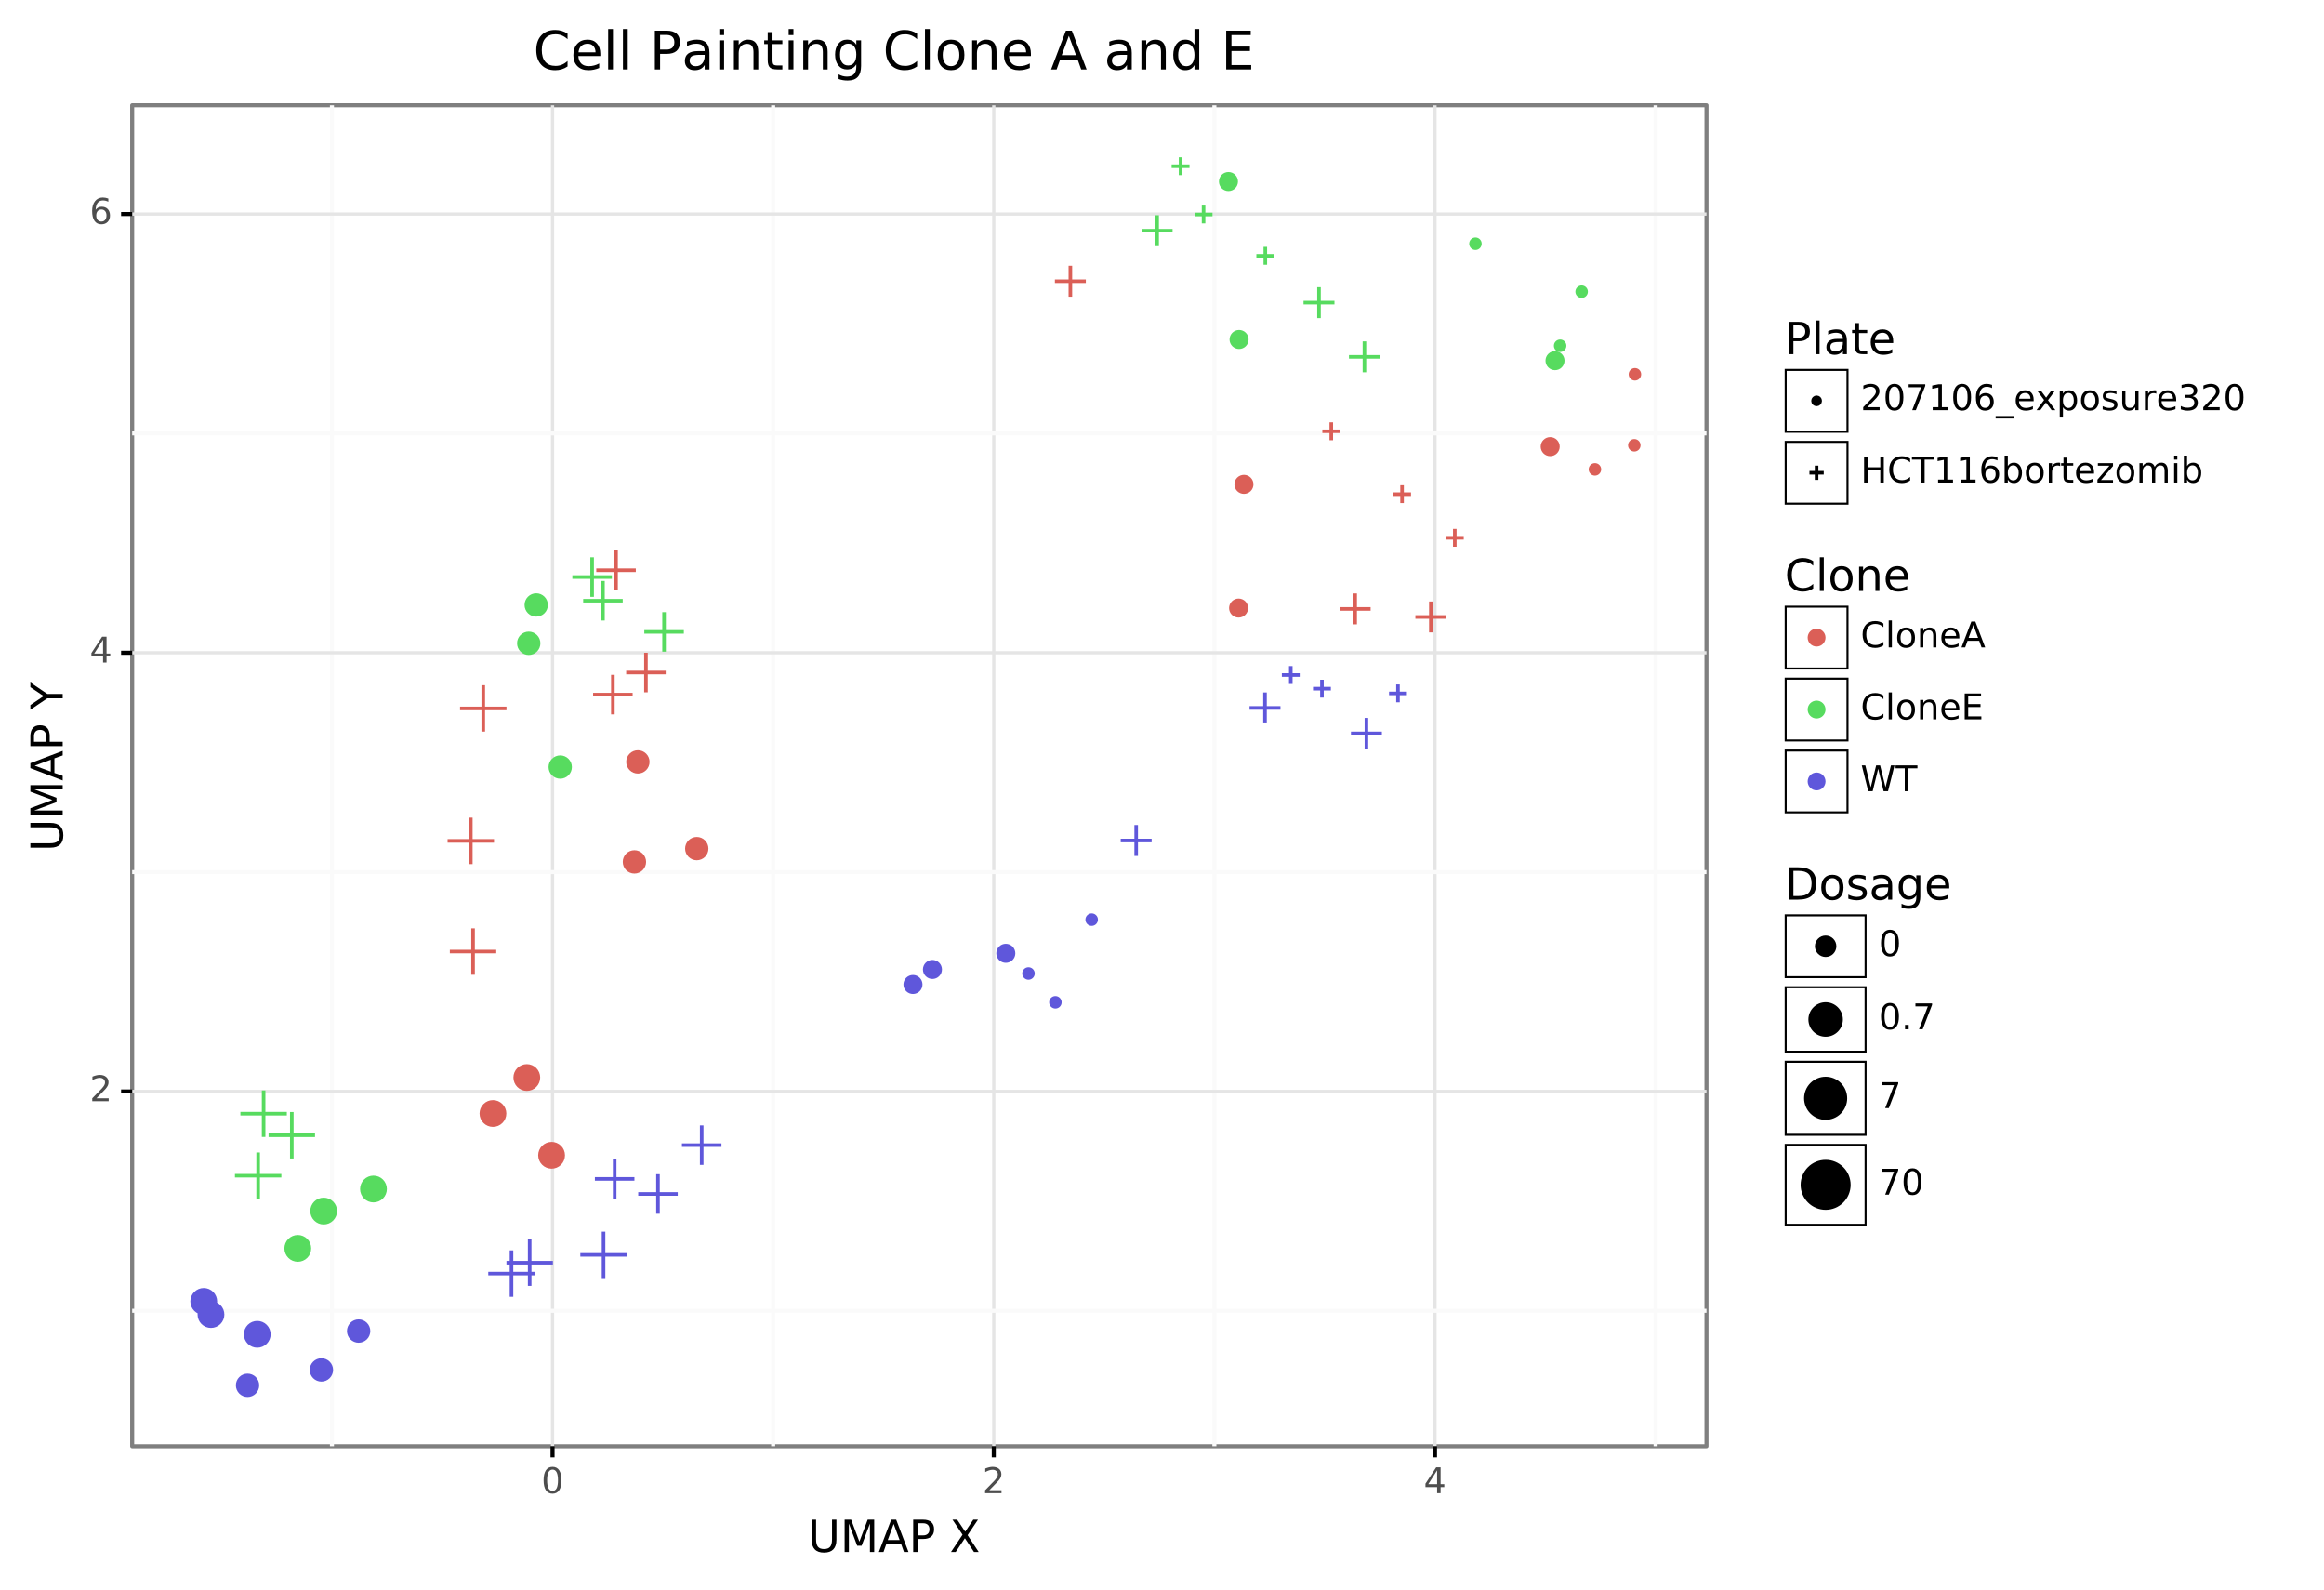 <?xml version="1.0" encoding="utf-8" standalone="no"?>
<!DOCTYPE svg PUBLIC "-//W3C//DTD SVG 1.1//EN"
  "http://www.w3.org/Graphics/SVG/1.1/DTD/svg11.dtd">
<!-- Created with matplotlib (https://matplotlib.org/) -->
<svg height="394.458pt" version="1.1" viewBox="0 0 576.61 394.458" width="576.61pt" xmlns="http://www.w3.org/2000/svg" xmlns:xlink="http://www.w3.org/1999/xlink">
 <rect x="0" y="0" width="576.61" height="394.458" fill="#333333" stroke="none"/>
 <defs>
  <style type="text/css">
*{stroke-linecap:butt;stroke-linejoin:round;}
  </style>
 </defs>
 <g id="figure_1">
  <g id="patch_1">
   <path d="M 0 394.458 
L 576.61 394.458 
L 576.61 0 
L 0 0 
z
" style="fill:#ffffff;stroke:#ffffff;stroke-linejoin:miter;"/>
  </g>
  <g id="axes_1">
   <g id="patch_2">
    <path d="M 32.795 358.745 
L 423.395 358.745 
L 423.395 26.105 
L 32.795 26.105 
z
" style="fill:#ffffff;stroke:#7f7f7f;stroke-linejoin:miter;"/>
   </g>
   <g id="matplotlib.axis_1">
    <g id="xtick_1">
     <g id="line2d_1">
      <path clip-path="url(#p7022f1557c)" d="M 137.093 358.745 
L 137.093 26.105 
" style="fill:none;stroke:#e5e5e5;stroke-width:0.8;"/>
     </g>
     <g id="line2d_2">
      <path d="M 137.093 358.745 
" style="fill:none;stroke:#000000;stroke-width:1.5;"/>
      <defs>
       <path d="M 0 0 
L 0 2.75 
" id="m6ff2837527" style="stroke:#000000;"/>
      </defs>
      <g>
       <use style="stroke:#000000;" x="137.093" xlink:href="#m6ff2837527" y="358.745"/>
      </g>
     </g>
     <g id="text_1">
      <!-- 0 -->
      <defs>
       <path d="M 31.781 66.406 
Q 24.172 66.406 20.328 58.906 
Q 16.5 51.422 16.5 36.375 
Q 16.5 21.391 20.328 13.891 
Q 24.172 6.391 31.781 6.391 
Q 39.453 6.391 43.281 13.891 
Q 47.125 21.391 47.125 36.375 
Q 47.125 51.422 43.281 58.906 
Q 39.453 66.406 31.781 66.406 
z
M 31.781 74.219 
Q 44.047 74.219 50.516 64.516 
Q 56.984 54.828 56.984 36.375 
Q 56.984 17.969 50.516 8.266 
Q 44.047 -1.422 31.781 -1.422 
Q 19.531 -1.422 13.062 8.266 
Q 6.594 17.969 6.594 36.375 
Q 6.594 54.828 13.062 64.516 
Q 19.531 74.219 31.781 74.219 
z
" id="DejaVuSans-48"/>
      </defs>
      <g style="fill:#4d4d4d;" transform="translate(134.294 370.382)scale(0.088 -0.088)">
       <use xlink:href="#DejaVuSans-48"/>
      </g>
     </g>
    </g>
    <g id="xtick_2">
     <g id="line2d_3">
      <path clip-path="url(#p7022f1557c)" d="M 246.565 358.745 
L 246.565 26.105 
" style="fill:none;stroke:#e5e5e5;stroke-width:0.8;"/>
     </g>
     <g id="line2d_4">
      <path d="M 246.565 358.745 
" style="fill:none;stroke:#000000;stroke-width:1.5;"/>
      <g>
       <use style="stroke:#000000;" x="246.565" xlink:href="#m6ff2837527" y="358.745"/>
      </g>
     </g>
     <g id="text_2">
      <!-- 2 -->
      <defs>
       <path d="M 19.188 8.297 
L 53.609 8.297 
L 53.609 0 
L 7.328 0 
L 7.328 8.297 
Q 12.938 14.109 22.625 23.891 
Q 32.328 33.688 34.812 36.531 
Q 39.547 41.844 41.422 45.531 
Q 43.312 49.219 43.312 52.781 
Q 43.312 58.594 39.234 62.25 
Q 35.156 65.922 28.609 65.922 
Q 23.969 65.922 18.812 64.312 
Q 13.672 62.703 7.812 59.422 
L 7.812 69.391 
Q 13.766 71.781 18.938 73 
Q 24.125 74.219 28.422 74.219 
Q 39.75 74.219 46.484 68.547 
Q 53.219 62.891 53.219 53.422 
Q 53.219 48.922 51.531 44.891 
Q 49.859 40.875 45.406 35.406 
Q 44.188 33.984 37.641 27.219 
Q 31.109 20.453 19.188 8.297 
z
" id="DejaVuSans-50"/>
      </defs>
      <g style="fill:#4d4d4d;" transform="translate(243.765 370.382)scale(0.088 -0.088)">
       <use xlink:href="#DejaVuSans-50"/>
      </g>
     </g>
    </g>
    <g id="xtick_3">
     <g id="line2d_5">
      <path clip-path="url(#p7022f1557c)" d="M 356.037 358.745 
L 356.037 26.105 
" style="fill:none;stroke:#e5e5e5;stroke-width:0.8;"/>
     </g>
     <g id="line2d_6">
      <path d="M 356.037 358.745 
" style="fill:none;stroke:#000000;stroke-width:1.5;"/>
      <g>
       <use style="stroke:#000000;" x="356.037" xlink:href="#m6ff2837527" y="358.745"/>
      </g>
     </g>
     <g id="text_3">
      <!-- 4 -->
      <defs>
       <path d="M 37.797 64.312 
L 12.891 25.391 
L 37.797 25.391 
z
M 35.203 72.906 
L 47.609 72.906 
L 47.609 25.391 
L 58.016 25.391 
L 58.016 17.188 
L 47.609 17.188 
L 47.609 0 
L 37.797 0 
L 37.797 17.188 
L 4.891 17.188 
L 4.891 26.703 
z
" id="DejaVuSans-52"/>
      </defs>
      <g style="fill:#4d4d4d;" transform="translate(353.237 370.382)scale(0.088 -0.088)">
       <use xlink:href="#DejaVuSans-52"/>
      </g>
     </g>
    </g>
    <g id="xtick_4">
     <g id="line2d_7">
      <path clip-path="url(#p7022f1557c)" d="M 82.357 358.745 
L 82.357 26.105 
" style="fill:none;stroke:#fafafa;"/>
     </g>
     <g id="line2d_8">
      <path d="M 82.357 358.745 
" style="fill:none;stroke:#000000;stroke-width:1.5;"/>
     </g>
    </g>
    <g id="xtick_5">
     <g id="line2d_9">
      <path clip-path="url(#p7022f1557c)" d="M 191.829 358.745 
L 191.829 26.105 
" style="fill:none;stroke:#fafafa;"/>
     </g>
     <g id="line2d_10">
      <path d="M 191.829 358.745 
" style="fill:none;stroke:#000000;stroke-width:1.5;"/>
     </g>
    </g>
    <g id="xtick_6">
     <g id="line2d_11">
      <path clip-path="url(#p7022f1557c)" d="M 301.301 358.745 
L 301.301 26.105 
" style="fill:none;stroke:#fafafa;"/>
     </g>
     <g id="line2d_12">
      <path d="M 301.301 358.745 
" style="fill:none;stroke:#000000;stroke-width:1.5;"/>
     </g>
    </g>
    <g id="xtick_7">
     <g id="line2d_13">
      <path clip-path="url(#p7022f1557c)" d="M 410.772 358.745 
L 410.772 26.105 
" style="fill:none;stroke:#fafafa;"/>
     </g>
     <g id="line2d_14">
      <path d="M 410.772 358.745 
" style="fill:none;stroke:#000000;stroke-width:1.5;"/>
     </g>
    </g>
    <g id="text_4">
     <!-- UMAP X -->
     <defs>
      <path d="M 8.688 72.906 
L 18.609 72.906 
L 18.609 28.609 
Q 18.609 16.891 22.844 11.734 
Q 27.094 6.594 36.625 6.594 
Q 46.094 6.594 50.344 11.734 
Q 54.594 16.891 54.594 28.609 
L 54.594 72.906 
L 64.5 72.906 
L 64.5 27.391 
Q 64.5 13.141 57.438 5.859 
Q 50.391 -1.422 36.625 -1.422 
Q 22.797 -1.422 15.734 5.859 
Q 8.688 13.141 8.688 27.391 
z
" id="DejaVuSans-85"/>
      <path d="M 9.812 72.906 
L 24.516 72.906 
L 43.109 23.297 
L 61.812 72.906 
L 76.516 72.906 
L 76.516 0 
L 66.891 0 
L 66.891 64.016 
L 48.094 14.016 
L 38.188 14.016 
L 19.391 64.016 
L 19.391 0 
L 9.812 0 
z
" id="DejaVuSans-77"/>
      <path d="M 34.188 63.188 
L 20.797 26.906 
L 47.609 26.906 
z
M 28.609 72.906 
L 39.797 72.906 
L 67.578 0 
L 57.328 0 
L 50.688 18.703 
L 17.828 18.703 
L 11.188 0 
L 0.781 0 
z
" id="DejaVuSans-65"/>
      <path d="M 19.672 64.797 
L 19.672 37.406 
L 32.078 37.406 
Q 38.969 37.406 42.719 40.969 
Q 46.484 44.531 46.484 51.125 
Q 46.484 57.672 42.719 61.234 
Q 38.969 64.797 32.078 64.797 
z
M 9.812 72.906 
L 32.078 72.906 
Q 44.344 72.906 50.609 67.359 
Q 56.891 61.812 56.891 51.125 
Q 56.891 40.328 50.609 34.812 
Q 44.344 29.297 32.078 29.297 
L 19.672 29.297 
L 19.672 0 
L 9.812 0 
z
" id="DejaVuSans-80"/>
      <path id="DejaVuSans-32"/>
      <path d="M 6.297 72.906 
L 16.891 72.906 
L 35.016 45.797 
L 53.219 72.906 
L 63.812 72.906 
L 40.375 37.891 
L 65.375 0 
L 54.781 0 
L 34.281 31 
L 13.625 0 
L 2.984 0 
L 29 38.922 
z
" id="DejaVuSans-88"/>
     </defs>
     <g transform="translate(200.43 384.97)scale(0.11 -0.11)">
      <use xlink:href="#DejaVuSans-85"/>
      <use x="73.193" xlink:href="#DejaVuSans-77"/>
      <use x="159.473" xlink:href="#DejaVuSans-65"/>
      <use x="227.881" xlink:href="#DejaVuSans-80"/>
      <use x="288.184" xlink:href="#DejaVuSans-32"/>
      <use x="319.971" xlink:href="#DejaVuSans-88"/>
     </g>
    </g>
   </g>
   <g id="matplotlib.axis_2">
    <g id="ytick_1">
     <g id="line2d_15">
      <path clip-path="url(#p7022f1557c)" d="M 32.795 270.733 
L 423.395 270.733 
" style="fill:none;stroke:#e5e5e5;stroke-width:0.8;"/>
     </g>
     <g id="line2d_16">
      <path d="M 32.795 270.733 
" style="fill:none;stroke:#000000;stroke-width:1.5;"/>
      <defs>
       <path d="M 0 0 
L -2.75 0 
" id="m41d8d64261" style="stroke:#000000;"/>
      </defs>
      <g>
       <use style="stroke:#000000;" x="32.795" xlink:href="#m41d8d64261" y="270.733"/>
      </g>
     </g>
     <g id="text_5">
      <!-- 2 -->
      <g style="fill:#4d4d4d;" transform="translate(22.246 273.161)scale(0.088 -0.088)">
       <use xlink:href="#DejaVuSans-50"/>
      </g>
     </g>
    </g>
    <g id="ytick_2">
     <g id="line2d_17">
      <path clip-path="url(#p7022f1557c)" d="M 32.795 161.912 
L 423.395 161.912 
" style="fill:none;stroke:#e5e5e5;stroke-width:0.8;"/>
     </g>
     <g id="line2d_18">
      <path d="M 32.795 161.912 
" style="fill:none;stroke:#000000;stroke-width:1.5;"/>
      <g>
       <use style="stroke:#000000;" x="32.795" xlink:href="#m41d8d64261" y="161.912"/>
      </g>
     </g>
     <g id="text_6">
      <!-- 4 -->
      <g style="fill:#4d4d4d;" transform="translate(22.246 164.34)scale(0.088 -0.088)">
       <use xlink:href="#DejaVuSans-52"/>
      </g>
     </g>
    </g>
    <g id="ytick_3">
     <g id="line2d_19">
      <path clip-path="url(#p7022f1557c)" d="M 32.795 53.09 
L 423.395 53.09 
" style="fill:none;stroke:#e5e5e5;stroke-width:0.8;"/>
     </g>
     <g id="line2d_20">
      <path d="M 32.795 53.09 
" style="fill:none;stroke:#000000;stroke-width:1.5;"/>
      <g>
       <use style="stroke:#000000;" x="32.795" xlink:href="#m41d8d64261" y="53.09"/>
      </g>
     </g>
     <g id="text_7">
      <!-- 6 -->
      <defs>
       <path d="M 33.016 40.375 
Q 26.375 40.375 22.484 35.828 
Q 18.609 31.297 18.609 23.391 
Q 18.609 15.531 22.484 10.953 
Q 26.375 6.391 33.016 6.391 
Q 39.656 6.391 43.531 10.953 
Q 47.406 15.531 47.406 23.391 
Q 47.406 31.297 43.531 35.828 
Q 39.656 40.375 33.016 40.375 
z
M 52.594 71.297 
L 52.594 62.312 
Q 48.875 64.062 45.094 64.984 
Q 41.312 65.922 37.594 65.922 
Q 27.828 65.922 22.672 59.328 
Q 17.531 52.734 16.797 39.406 
Q 19.672 43.656 24.016 45.922 
Q 28.375 48.188 33.594 48.188 
Q 44.578 48.188 50.953 41.516 
Q 57.328 34.859 57.328 23.391 
Q 57.328 12.156 50.688 5.359 
Q 44.047 -1.422 33.016 -1.422 
Q 20.359 -1.422 13.672 8.266 
Q 6.984 17.969 6.984 36.375 
Q 6.984 53.656 15.188 63.938 
Q 23.391 74.219 37.203 74.219 
Q 40.922 74.219 44.703 73.484 
Q 48.484 72.75 52.594 71.297 
z
" id="DejaVuSans-54"/>
      </defs>
      <g style="fill:#4d4d4d;" transform="translate(22.246 55.518)scale(0.088 -0.088)">
       <use xlink:href="#DejaVuSans-54"/>
      </g>
     </g>
    </g>
    <g id="ytick_4">
     <g id="line2d_21">
      <path clip-path="url(#p7022f1557c)" d="M 32.795 325.144 
L 423.395 325.144 
" style="fill:none;stroke:#fafafa;"/>
     </g>
     <g id="line2d_22">
      <path d="M 32.795 325.144 
" style="fill:none;stroke:#000000;stroke-width:1.5;"/>
     </g>
    </g>
    <g id="ytick_5">
     <g id="line2d_23">
      <path clip-path="url(#p7022f1557c)" d="M 32.795 216.322 
L 423.395 216.322 
" style="fill:none;stroke:#fafafa;"/>
     </g>
     <g id="line2d_24">
      <path d="M 32.795 216.322 
" style="fill:none;stroke:#000000;stroke-width:1.5;"/>
     </g>
    </g>
    <g id="ytick_6">
     <g id="line2d_25">
      <path clip-path="url(#p7022f1557c)" d="M 32.795 107.501 
L 423.395 107.501 
" style="fill:none;stroke:#fafafa;"/>
     </g>
     <g id="line2d_26">
      <path d="M 32.795 107.501 
" style="fill:none;stroke:#000000;stroke-width:1.5;"/>
     </g>
    </g>
    <g id="text_8">
     <!-- UMAP Y -->
     <defs>
      <path d="M -0.203 72.906 
L 10.406 72.906 
L 30.609 42.922 
L 50.688 72.906 
L 61.281 72.906 
L 35.5 34.719 
L 35.5 0 
L 25.594 0 
L 25.594 34.719 
z
" id="DejaVuSans-89"/>
     </defs>
     <g transform="translate(15.558 211.222)rotate(-90)scale(0.11 -0.11)">
      <use xlink:href="#DejaVuSans-85"/>
      <use x="73.193" xlink:href="#DejaVuSans-77"/>
      <use x="159.473" xlink:href="#DejaVuSans-65"/>
      <use x="227.881" xlink:href="#DejaVuSans-80"/>
      <use x="288.184" xlink:href="#DejaVuSans-32"/>
      <use x="319.971" xlink:href="#DejaVuSans-89"/>
     </g>
    </g>
   </g>
   <g id="PathCollection_1">
    <path clip-path="url(#p7022f1557c)" d="M 405.489 111.562 
C 405.782 111.562 406.064 111.445 406.272 111.238 
C 406.48 111.03 406.596 110.748 406.596 110.454 
C 406.596 110.161 406.48 109.879 406.272 109.671 
C 406.064 109.463 405.782 109.347 405.489 109.347 
C 405.195 109.347 404.913 109.463 404.705 109.671 
C 404.498 109.879 404.381 110.161 404.381 110.454 
C 404.381 110.748 404.498 111.03 404.705 111.238 
C 404.913 111.445 405.195 111.562 405.489 111.562 
z
" style="fill:#db5f57;stroke:#db5f57;stroke-width:0.886;"/>
    <path clip-path="url(#p7022f1557c)" d="M 395.716 117.541 
C 396.01 117.541 396.292 117.424 396.5 117.217 
C 396.707 117.009 396.824 116.727 396.824 116.433 
C 396.824 116.14 396.707 115.858 396.5 115.65 
C 396.292 115.442 396.01 115.326 395.716 115.326 
C 395.422 115.326 395.141 115.442 394.933 115.65 
C 394.725 115.858 394.608 116.14 394.608 116.433 
C 394.608 116.727 394.725 117.009 394.933 117.217 
C 395.141 117.424 395.422 117.541 395.716 117.541 
z
" style="fill:#db5f57;stroke:#db5f57;stroke-width:0.886;"/>
    <path clip-path="url(#p7022f1557c)" d="M 405.64 93.953 
C 405.934 93.953 406.216 93.836 406.424 93.628 
C 406.631 93.421 406.748 93.139 406.748 92.845 
C 406.748 92.551 406.631 92.269 406.424 92.062 
C 406.216 91.854 405.934 91.737 405.64 91.737 
C 405.347 91.737 405.065 91.854 404.857 92.062 
C 404.649 92.269 404.533 92.551 404.533 92.845 
C 404.533 93.139 404.649 93.421 404.857 93.628 
C 405.065 93.836 405.347 93.953 405.64 93.953 
z
" style="fill:#db5f57;stroke:#db5f57;stroke-width:0.886;"/>
   </g>
   <g id="PathCollection_2">
    <path clip-path="url(#p7022f1557c)" d="M 308.632 122.064 
C 309.141 122.064 309.629 121.862 309.988 121.503 
C 310.348 121.143 310.55 120.655 310.55 120.146 
C 310.55 119.637 310.348 119.149 309.988 118.789 
C 309.629 118.429 309.141 118.227 308.632 118.227 
C 308.123 118.227 307.635 118.429 307.275 118.789 
C 306.915 119.149 306.713 119.637 306.713 120.146 
C 306.713 120.655 306.915 121.143 307.275 121.503 
C 307.635 121.862 308.123 122.064 308.632 122.064 
z
" style="fill:#db5f57;stroke:#db5f57;stroke-width:0.886;"/>
    <path clip-path="url(#p7022f1557c)" d="M 307.307 152.746 
C 307.815 152.746 308.303 152.544 308.663 152.185 
C 309.023 151.825 309.225 151.337 309.225 150.828 
C 309.225 150.319 309.023 149.831 308.663 149.471 
C 308.303 149.112 307.815 148.909 307.307 148.909 
C 306.798 148.909 306.31 149.112 305.95 149.471 
C 305.59 149.831 305.388 150.319 305.388 150.828 
C 305.388 151.337 305.59 151.825 305.95 152.185 
C 306.31 152.544 306.798 152.746 307.307 152.746 
z
" style="fill:#db5f57;stroke:#db5f57;stroke-width:0.886;"/>
    <path clip-path="url(#p7022f1557c)" d="M 384.616 112.704 
C 385.125 112.704 385.613 112.502 385.973 112.142 
C 386.333 111.782 386.535 111.294 386.535 110.785 
C 386.535 110.277 386.333 109.788 385.973 109.429 
C 385.613 109.069 385.125 108.867 384.616 108.867 
C 384.107 108.867 383.619 109.069 383.259 109.429 
C 382.9 109.788 382.698 110.277 382.698 110.785 
C 382.698 111.294 382.9 111.782 383.259 112.142 
C 383.619 112.502 384.107 112.704 384.616 112.704 
z
" style="fill:#db5f57;stroke:#db5f57;stroke-width:0.886;"/>
   </g>
   <g id="PathCollection_3">
    <path clip-path="url(#p7022f1557c)" d="M 172.878 212.95 
C 173.528 212.95 174.152 212.692 174.612 212.232 
C 175.072 211.772 175.33 211.149 175.33 210.498 
C 175.33 209.848 175.072 209.224 174.612 208.765 
C 174.152 208.305 173.528 208.047 172.878 208.047 
C 172.228 208.047 171.604 208.305 171.144 208.765 
C 170.685 209.224 170.426 209.848 170.426 210.498 
C 170.426 211.149 170.685 211.772 171.144 212.232 
C 171.604 212.692 172.228 212.95 172.878 212.95 
z
" style="fill:#db5f57;stroke:#db5f57;stroke-width:0.886;"/>
    <path clip-path="url(#p7022f1557c)" d="M 157.408 216.244 
C 158.059 216.244 158.682 215.985 159.142 215.525 
C 159.602 215.066 159.86 214.442 159.86 213.792 
C 159.86 213.141 159.602 212.518 159.142 212.058 
C 158.682 211.598 158.059 211.34 157.408 211.34 
C 156.758 211.34 156.135 211.598 155.675 212.058 
C 155.215 212.518 154.957 213.141 154.957 213.792 
C 154.957 214.442 155.215 215.066 155.675 215.525 
C 156.135 215.985 156.758 216.244 157.408 216.244 
z
" style="fill:#db5f57;stroke:#db5f57;stroke-width:0.886;"/>
    <path clip-path="url(#p7022f1557c)" d="M 158.266 191.437 
C 158.917 191.437 159.54 191.178 160 190.719 
C 160.46 190.259 160.718 189.635 160.718 188.985 
C 160.718 188.335 160.46 187.711 160 187.251 
C 159.54 186.791 158.917 186.533 158.266 186.533 
C 157.616 186.533 156.993 186.791 156.533 187.251 
C 156.073 187.711 155.815 188.335 155.815 188.985 
C 155.815 189.635 156.073 190.259 156.533 190.719 
C 156.993 191.178 157.616 191.437 158.266 191.437 
z
" style="fill:#db5f57;stroke:#db5f57;stroke-width:0.886;"/>
   </g>
   <g id="PathCollection_4">
    <path clip-path="url(#p7022f1557c)" d="M 130.705 270.159 
C 131.469 270.159 132.201 269.856 132.742 269.316 
C 133.282 268.776 133.585 268.043 133.585 267.279 
C 133.585 266.515 133.282 265.783 132.742 265.243 
C 132.201 264.702 131.469 264.399 130.705 264.399 
C 129.941 264.399 129.208 264.702 128.668 265.243 
C 128.128 265.783 127.825 266.515 127.825 267.279 
C 127.825 268.043 128.128 268.776 128.668 269.316 
C 129.208 269.856 129.941 270.159 130.705 270.159 
z
" style="fill:#db5f57;stroke:#db5f57;stroke-width:0.886;"/>
    <path clip-path="url(#p7022f1557c)" d="M 136.854 289.45 
C 137.618 289.45 138.35 289.147 138.891 288.607 
C 139.431 288.067 139.734 287.334 139.734 286.57 
C 139.734 285.806 139.431 285.074 138.891 284.534 
C 138.35 283.993 137.618 283.69 136.854 283.69 
C 136.09 283.69 135.357 283.993 134.817 284.534 
C 134.277 285.074 133.974 285.806 133.974 286.57 
C 133.974 287.334 134.277 288.067 134.817 288.607 
C 135.357 289.147 136.09 289.45 136.854 289.45 
z
" style="fill:#db5f57;stroke:#db5f57;stroke-width:0.886;"/>
    <path clip-path="url(#p7022f1557c)" d="M 122.305 279.087 
C 123.069 279.087 123.801 278.784 124.341 278.244 
C 124.882 277.704 125.185 276.971 125.185 276.207 
C 125.185 275.443 124.882 274.711 124.341 274.17 
C 123.801 273.63 123.069 273.327 122.305 273.327 
C 121.541 273.327 120.808 273.63 120.268 274.17 
C 119.728 274.711 119.425 275.443 119.425 276.207 
C 119.425 276.971 119.728 277.704 120.268 278.244 
C 120.808 278.784 121.541 279.087 122.305 279.087 
z
" style="fill:#db5f57;stroke:#db5f57;stroke-width:0.886;"/>
   </g>
   <g id="PathCollection_5">
    <path clip-path="url(#p7022f1557c)" d="M 345.652 122.575 
L 350.084 122.575 
M 347.868 124.79 
L 347.868 120.359 
" style="fill:#db5f57;stroke:#db5f57;stroke-width:0.886;"/>
    <path clip-path="url(#p7022f1557c)" d="M 358.734 133.4 
L 363.165 133.4 
M 360.949 135.615 
L 360.949 131.184 
" style="fill:#db5f57;stroke:#db5f57;stroke-width:0.886;"/>
    <path clip-path="url(#p7022f1557c)" d="M 328.086 106.979 
L 332.517 106.979 
M 330.301 109.195 
L 330.301 104.763 
" style="fill:#db5f57;stroke:#db5f57;stroke-width:0.886;"/>
   </g>
   <g id="PathCollection_6">
    <path clip-path="url(#p7022f1557c)" d="M 332.39 151.039 
L 340.064 151.039 
M 336.227 154.876 
L 336.227 147.202 
" style="fill:#db5f57;stroke:#db5f57;stroke-width:0.886;"/>
    <path clip-path="url(#p7022f1557c)" d="M 351.17 153.037 
L 358.844 153.037 
M 355.007 156.874 
L 355.007 149.199 
" style="fill:#db5f57;stroke:#db5f57;stroke-width:0.886;"/>
    <path clip-path="url(#p7022f1557c)" d="M 261.731 69.755 
L 269.406 69.755 
M 265.569 73.592 
L 265.569 65.917 
" style="fill:#db5f57;stroke:#db5f57;stroke-width:0.886;"/>
   </g>
   <g id="PathCollection_7">
    <path clip-path="url(#p7022f1557c)" d="M 155.361 166.82 
L 165.169 166.82 
M 160.265 171.724 
L 160.265 161.917 
" style="fill:#db5f57;stroke:#db5f57;stroke-width:0.886;"/>
    <path clip-path="url(#p7022f1557c)" d="M 147.155 172.287 
L 156.962 172.287 
M 152.059 177.191 
L 152.059 167.383 
" style="fill:#db5f57;stroke:#db5f57;stroke-width:0.886;"/>
    <path clip-path="url(#p7022f1557c)" d="M 147.944 141.448 
L 157.751 141.448 
M 152.847 146.352 
L 152.847 136.545 
" style="fill:#db5f57;stroke:#db5f57;stroke-width:0.886;"/>
   </g>
   <g id="PathCollection_8">
    <path clip-path="url(#p7022f1557c)" d="M 111.608 236.033 
L 123.129 236.033 
M 117.369 241.793 
L 117.369 230.272 
" style="fill:#db5f57;stroke:#db5f57;stroke-width:0.886;"/>
    <path clip-path="url(#p7022f1557c)" d="M 114.141 175.717 
L 125.662 175.717 
M 119.901 181.477 
L 119.901 169.956 
" style="fill:#db5f57;stroke:#db5f57;stroke-width:0.886;"/>
    <path clip-path="url(#p7022f1557c)" d="M 111.05 208.581 
L 122.57 208.581 
M 116.81 214.341 
L 116.81 202.82 
" style="fill:#db5f57;stroke:#db5f57;stroke-width:0.886;"/>
   </g>
   <g id="PathCollection_9">
    <path clip-path="url(#p7022f1557c)" d="M 392.421 73.461 
C 392.715 73.461 392.996 73.344 393.204 73.136 
C 393.412 72.929 393.529 72.647 393.529 72.353 
C 393.529 72.059 393.412 71.778 393.204 71.57 
C 392.996 71.362 392.715 71.245 392.421 71.245 
C 392.127 71.245 391.845 71.362 391.638 71.57 
C 391.43 71.778 391.313 72.059 391.313 72.353 
C 391.313 72.647 391.43 72.929 391.638 73.136 
C 391.845 73.344 392.127 73.461 392.421 73.461 
z
" style="fill:#57db5f;stroke:#57db5f;stroke-width:0.886;"/>
    <path clip-path="url(#p7022f1557c)" d="M 387.084 86.873 
C 387.378 86.873 387.66 86.756 387.868 86.549 
C 388.075 86.341 388.192 86.059 388.192 85.765 
C 388.192 85.471 388.075 85.19 387.868 84.982 
C 387.66 84.774 387.378 84.657 387.084 84.657 
C 386.791 84.657 386.509 84.774 386.301 84.982 
C 386.093 85.19 385.977 85.471 385.977 85.765 
C 385.977 86.059 386.093 86.341 386.301 86.549 
C 386.509 86.756 386.791 86.873 387.084 86.873 
z
" style="fill:#57db5f;stroke:#57db5f;stroke-width:0.886;"/>
    <path clip-path="url(#p7022f1557c)" d="M 366.071 61.563 
C 366.365 61.563 366.647 61.446 366.855 61.238 
C 367.062 61.031 367.179 60.749 367.179 60.455 
C 367.179 60.161 367.062 59.879 366.855 59.672 
C 366.647 59.464 366.365 59.347 366.071 59.347 
C 365.778 59.347 365.496 59.464 365.288 59.672 
C 365.08 59.879 364.964 60.161 364.964 60.455 
C 364.964 60.749 365.08 61.031 365.288 61.238 
C 365.496 61.446 365.778 61.563 366.071 61.563 
z
" style="fill:#57db5f;stroke:#57db5f;stroke-width:0.886;"/>
   </g>
   <g id="PathCollection_10">
    <path clip-path="url(#p7022f1557c)" d="M 385.812 91.381 
C 386.321 91.381 386.809 91.179 387.169 90.819 
C 387.529 90.459 387.731 89.971 387.731 89.462 
C 387.731 88.954 387.529 88.465 387.169 88.106 
C 386.809 87.746 386.321 87.544 385.812 87.544 
C 385.304 87.544 384.816 87.746 384.456 88.106 
C 384.096 88.465 383.894 88.954 383.894 89.462 
C 383.894 89.971 384.096 90.459 384.456 90.819 
C 384.816 91.179 385.304 91.381 385.812 91.381 
z
" style="fill:#57db5f;stroke:#57db5f;stroke-width:0.886;"/>
    <path clip-path="url(#p7022f1557c)" d="M 307.426 86.127 
C 307.935 86.127 308.423 85.925 308.783 85.565 
C 309.142 85.206 309.344 84.717 309.344 84.209 
C 309.344 83.7 309.142 83.212 308.783 82.852 
C 308.423 82.492 307.935 82.29 307.426 82.29 
C 306.917 82.29 306.429 82.492 306.069 82.852 
C 305.709 83.212 305.507 83.7 305.507 84.209 
C 305.507 84.717 305.709 85.206 306.069 85.565 
C 306.429 85.925 306.917 86.127 307.426 86.127 
z
" style="fill:#57db5f;stroke:#57db5f;stroke-width:0.886;"/>
    <path clip-path="url(#p7022f1557c)" d="M 304.791 46.941 
C 305.3 46.941 305.788 46.739 306.147 46.379 
C 306.507 46.019 306.709 45.531 306.709 45.022 
C 306.709 44.514 306.507 44.026 306.147 43.666 
C 305.788 43.306 305.3 43.104 304.791 43.104 
C 304.282 43.104 303.794 43.306 303.434 43.666 
C 303.074 44.026 302.872 44.514 302.872 45.022 
C 302.872 45.531 303.074 46.019 303.434 46.379 
C 303.794 46.739 304.282 46.941 304.791 46.941 
z
" style="fill:#57db5f;stroke:#57db5f;stroke-width:0.886;"/>
   </g>
   <g id="PathCollection_11">
    <path clip-path="url(#p7022f1557c)" d="M 138.998 192.717 
C 139.648 192.717 140.272 192.459 140.731 191.999 
C 141.191 191.539 141.449 190.916 141.449 190.265 
C 141.449 189.615 141.191 188.991 140.731 188.532 
C 140.272 188.072 139.648 187.814 138.998 187.814 
C 138.347 187.814 137.724 188.072 137.264 188.532 
C 136.804 188.991 136.546 189.615 136.546 190.265 
C 136.546 190.916 136.804 191.539 137.264 191.999 
C 137.724 192.459 138.347 192.717 138.998 192.717 
z
" style="fill:#57db5f;stroke:#57db5f;stroke-width:0.886;"/>
    <path clip-path="url(#p7022f1557c)" d="M 131.184 162.02 
C 131.834 162.02 132.458 161.762 132.917 161.302 
C 133.377 160.842 133.636 160.218 133.636 159.568 
C 133.636 158.918 133.377 158.294 132.917 157.834 
C 132.458 157.374 131.834 157.116 131.184 157.116 
C 130.533 157.116 129.91 157.374 129.45 157.834 
C 128.99 158.294 128.732 158.918 128.732 159.568 
C 128.732 160.218 128.99 160.842 129.45 161.302 
C 129.91 161.762 130.533 162.02 131.184 162.02 
z
" style="fill:#57db5f;stroke:#57db5f;stroke-width:0.886;"/>
    <path clip-path="url(#p7022f1557c)" d="M 133.041 152.508 
C 133.692 152.508 134.315 152.25 134.775 151.79 
C 135.235 151.33 135.493 150.707 135.493 150.056 
C 135.493 149.406 135.235 148.782 134.775 148.323 
C 134.315 147.863 133.692 147.604 133.041 147.604 
C 132.391 147.604 131.767 147.863 131.308 148.323 
C 130.848 148.782 130.59 149.406 130.59 150.056 
C 130.59 150.707 130.848 151.33 131.308 151.79 
C 131.767 152.25 132.391 152.508 133.041 152.508 
z
" style="fill:#57db5f;stroke:#57db5f;stroke-width:0.886;"/>
   </g>
   <g id="PathCollection_12">
    <path clip-path="url(#p7022f1557c)" d="M 73.886 312.54 
C 74.65 312.54 75.383 312.236 75.923 311.696 
C 76.463 311.156 76.766 310.423 76.766 309.659 
C 76.766 308.896 76.463 308.163 75.923 307.623 
C 75.383 307.083 74.65 306.779 73.886 306.779 
C 73.122 306.779 72.39 307.083 71.85 307.623 
C 71.309 308.163 71.006 308.896 71.006 309.659 
C 71.006 310.423 71.309 311.156 71.85 311.696 
C 72.39 312.236 73.122 312.54 73.886 312.54 
z
" style="fill:#57db5f;stroke:#57db5f;stroke-width:0.886;"/>
    <path clip-path="url(#p7022f1557c)" d="M 92.663 297.816 
C 93.427 297.816 94.16 297.513 94.7 296.973 
C 95.24 296.433 95.543 295.7 95.543 294.936 
C 95.543 294.172 95.24 293.44 94.7 292.899 
C 94.16 292.359 93.427 292.056 92.663 292.056 
C 91.899 292.056 91.167 292.359 90.626 292.899 
C 90.086 293.44 89.783 294.172 89.783 294.936 
C 89.783 295.7 90.086 296.433 90.626 296.973 
C 91.167 297.513 91.899 297.816 92.663 297.816 
z
" style="fill:#57db5f;stroke:#57db5f;stroke-width:0.886;"/>
    <path clip-path="url(#p7022f1557c)" d="M 80.306 303.285 
C 81.07 303.285 81.802 302.981 82.343 302.441 
C 82.883 301.901 83.186 301.168 83.186 300.404 
C 83.186 299.641 82.883 298.908 82.343 298.368 
C 81.802 297.828 81.07 297.524 80.306 297.524 
C 79.542 297.524 78.809 297.828 78.269 298.368 
C 77.729 298.908 77.426 299.641 77.426 300.404 
C 77.426 301.168 77.729 301.901 78.269 302.441 
C 78.809 302.981 79.542 303.285 80.306 303.285 
z
" style="fill:#57db5f;stroke:#57db5f;stroke-width:0.886;"/>
   </g>
   <g id="PathCollection_13">
    <path clip-path="url(#p7022f1557c)" d="M 311.719 63.45 
L 316.15 63.45 
M 313.935 65.665 
L 313.935 61.234 
" style="fill:#57db5f;stroke:#57db5f;stroke-width:0.886;"/>
    <path clip-path="url(#p7022f1557c)" d="M 296.402 53.205 
L 300.833 53.205 
M 298.617 55.42 
L 298.617 50.989 
" style="fill:#57db5f;stroke:#57db5f;stroke-width:0.886;"/>
    <path clip-path="url(#p7022f1557c)" d="M 290.694 41.225 
L 295.125 41.225 
M 292.91 43.441 
L 292.91 39.01 
" style="fill:#57db5f;stroke:#57db5f;stroke-width:0.886;"/>
   </g>
   <g id="PathCollection_14">
    <path clip-path="url(#p7022f1557c)" d="M 323.419 75.072 
L 331.093 75.072 
M 327.256 78.909 
L 327.256 71.235 
" style="fill:#57db5f;stroke:#57db5f;stroke-width:0.886;"/>
    <path clip-path="url(#p7022f1557c)" d="M 334.691 88.52 
L 342.365 88.52 
M 338.528 92.357 
L 338.528 84.683 
" style="fill:#57db5f;stroke:#57db5f;stroke-width:0.886;"/>
    <path clip-path="url(#p7022f1557c)" d="M 283.254 57.22 
L 290.928 57.22 
M 287.091 61.057 
L 287.091 53.383 
" style="fill:#57db5f;stroke:#57db5f;stroke-width:0.886;"/>
   </g>
   <g id="PathCollection_15">
    <path clip-path="url(#p7022f1557c)" d="M 159.861 156.74 
L 169.668 156.74 
M 164.764 161.644 
L 164.764 151.837 
" style="fill:#57db5f;stroke:#57db5f;stroke-width:0.886;"/>
    <path clip-path="url(#p7022f1557c)" d="M 144.694 149.006 
L 154.501 149.006 
M 149.597 153.91 
L 149.597 144.103 
" style="fill:#57db5f;stroke:#57db5f;stroke-width:0.886;"/>
    <path clip-path="url(#p7022f1557c)" d="M 142.005 143.141 
L 151.813 143.141 
M 146.909 148.045 
L 146.909 138.237 
" style="fill:#57db5f;stroke:#57db5f;stroke-width:0.886;"/>
   </g>
   <g id="PathCollection_16">
    <path clip-path="url(#p7022f1557c)" d="M 66.637 281.601 
L 78.158 281.601 
M 72.398 287.361 
L 72.398 275.841 
" style="fill:#57db5f;stroke:#57db5f;stroke-width:0.886;"/>
    <path clip-path="url(#p7022f1557c)" d="M 59.644 276.25 
L 71.165 276.25 
M 65.405 282.011 
L 65.405 270.49 
" style="fill:#57db5f;stroke:#57db5f;stroke-width:0.886;"/>
    <path clip-path="url(#p7022f1557c)" d="M 58.288 291.634 
L 69.809 291.634 
M 64.048 297.394 
L 64.048 285.873 
" style="fill:#57db5f;stroke:#57db5f;stroke-width:0.886;"/>
   </g>
   <g id="PathCollection_17">
    <path clip-path="url(#p7022f1557c)" d="M 261.856 249.733 
C 262.149 249.733 262.431 249.616 262.639 249.408 
C 262.847 249.2 262.963 248.919 262.963 248.625 
C 262.963 248.331 262.847 248.049 262.639 247.841 
C 262.431 247.634 262.149 247.517 261.856 247.517 
C 261.562 247.517 261.28 247.634 261.072 247.841 
C 260.865 248.049 260.748 248.331 260.748 248.625 
C 260.748 248.919 260.865 249.2 261.072 249.408 
C 261.28 249.616 261.562 249.733 261.856 249.733 
z
" style="fill:#5f57db;stroke:#5f57db;stroke-width:0.886;"/>
    <path clip-path="url(#p7022f1557c)" d="M 270.858 229.224 
C 271.152 229.224 271.434 229.107 271.641 228.899 
C 271.849 228.692 271.966 228.41 271.966 228.116 
C 271.966 227.822 271.849 227.541 271.641 227.333 
C 271.434 227.125 271.152 227.008 270.858 227.008 
C 270.564 227.008 270.282 227.125 270.075 227.333 
C 269.867 227.541 269.75 227.822 269.75 228.116 
C 269.75 228.41 269.867 228.692 270.075 228.899 
C 270.282 229.107 270.564 229.224 270.858 229.224 
z
" style="fill:#5f57db;stroke:#5f57db;stroke-width:0.886;"/>
    <path clip-path="url(#p7022f1557c)" d="M 255.179 242.585 
C 255.473 242.585 255.755 242.468 255.962 242.26 
C 256.17 242.052 256.287 241.771 256.287 241.477 
C 256.287 241.183 256.17 240.901 255.962 240.694 
C 255.755 240.486 255.473 240.369 255.179 240.369 
C 254.885 240.369 254.603 240.486 254.396 240.694 
C 254.188 240.901 254.071 241.183 254.071 241.477 
C 254.071 241.771 254.188 242.052 254.396 242.26 
C 254.603 242.468 254.885 242.585 255.179 242.585 
z
" style="fill:#5f57db;stroke:#5f57db;stroke-width:0.886;"/>
   </g>
   <g id="PathCollection_18">
    <path clip-path="url(#p7022f1557c)" d="M 231.348 242.393 
C 231.856 242.393 232.345 242.191 232.704 241.831 
C 233.064 241.472 233.266 240.984 233.266 240.475 
C 233.266 239.966 233.064 239.478 232.704 239.118 
C 232.345 238.758 231.856 238.556 231.348 238.556 
C 230.839 238.556 230.351 238.758 229.991 239.118 
C 229.631 239.478 229.429 239.966 229.429 240.475 
C 229.429 240.984 229.631 241.472 229.991 241.831 
C 230.351 242.191 230.839 242.393 231.348 242.393 
z
" style="fill:#5f57db;stroke:#5f57db;stroke-width:0.886;"/>
    <path clip-path="url(#p7022f1557c)" d="M 249.551 238.389 
C 250.06 238.389 250.548 238.187 250.907 237.827 
C 251.267 237.467 251.469 236.979 251.469 236.47 
C 251.469 235.962 251.267 235.474 250.907 235.114 
C 250.548 234.754 250.06 234.552 249.551 234.552 
C 249.042 234.552 248.554 234.754 248.194 235.114 
C 247.834 235.474 247.632 235.962 247.632 236.47 
C 247.632 236.979 247.834 237.467 248.194 237.827 
C 248.554 238.187 249.042 238.389 249.551 238.389 
z
" style="fill:#5f57db;stroke:#5f57db;stroke-width:0.886;"/>
    <path clip-path="url(#p7022f1557c)" d="M 226.513 246.124 
C 227.022 246.124 227.51 245.922 227.87 245.562 
C 228.229 245.202 228.432 244.714 228.432 244.205 
C 228.432 243.696 228.229 243.208 227.87 242.849 
C 227.51 242.489 227.022 242.287 226.513 242.287 
C 226.004 242.287 225.516 242.489 225.156 242.849 
C 224.797 243.208 224.594 243.696 224.594 244.205 
C 224.594 244.714 224.797 245.202 225.156 245.562 
C 225.516 245.922 226.004 246.124 226.513 246.124 
z
" style="fill:#5f57db;stroke:#5f57db;stroke-width:0.886;"/>
   </g>
   <g id="PathCollection_19">
    <path clip-path="url(#p7022f1557c)" d="M 61.418 346.077 
C 62.068 346.077 62.692 345.819 63.152 345.359 
C 63.611 344.899 63.87 344.276 63.87 343.625 
C 63.87 342.975 63.611 342.351 63.152 341.892 
C 62.692 341.432 62.068 341.174 61.418 341.174 
C 60.768 341.174 60.144 341.432 59.684 341.892 
C 59.224 342.351 58.966 342.975 58.966 343.625 
C 58.966 344.276 59.224 344.899 59.684 345.359 
C 60.144 345.819 60.768 346.077 61.418 346.077 
z
" style="fill:#5f57db;stroke:#5f57db;stroke-width:0.886;"/>
    <path clip-path="url(#p7022f1557c)" d="M 88.98 332.622 
C 89.63 332.622 90.254 332.364 90.714 331.904 
C 91.173 331.444 91.432 330.82 91.432 330.17 
C 91.432 329.52 91.173 328.896 90.714 328.436 
C 90.254 327.977 89.63 327.718 88.98 327.718 
C 88.33 327.718 87.706 327.977 87.246 328.436 
C 86.786 328.896 86.528 329.52 86.528 330.17 
C 86.528 330.82 86.786 331.444 87.246 331.904 
C 87.706 332.364 88.33 332.622 88.98 332.622 
z
" style="fill:#5f57db;stroke:#5f57db;stroke-width:0.886;"/>
    <path clip-path="url(#p7022f1557c)" d="M 79.746 342.265 
C 80.396 342.265 81.02 342.007 81.48 341.547 
C 81.939 341.087 82.198 340.464 82.198 339.813 
C 82.198 339.163 81.939 338.539 81.48 338.08 
C 81.02 337.62 80.396 337.361 79.746 337.361 
C 79.096 337.361 78.472 337.62 78.012 338.08 
C 77.552 338.539 77.294 339.163 77.294 339.813 
C 77.294 340.464 77.552 341.087 78.012 341.547 
C 78.472 342.007 79.096 342.265 79.746 342.265 
z
" style="fill:#5f57db;stroke:#5f57db;stroke-width:0.886;"/>
   </g>
   <g id="PathCollection_20">
    <path clip-path="url(#p7022f1557c)" d="M 52.342 328.953 
C 53.106 328.953 53.839 328.65 54.379 328.11 
C 54.919 327.57 55.223 326.837 55.223 326.073 
C 55.223 325.309 54.919 324.577 54.379 324.036 
C 53.839 323.496 53.106 323.193 52.342 323.193 
C 51.578 323.193 50.846 323.496 50.306 324.036 
C 49.766 324.577 49.462 325.309 49.462 326.073 
C 49.462 326.837 49.766 327.57 50.306 328.11 
C 50.846 328.65 51.578 328.953 52.342 328.953 
z
" style="fill:#5f57db;stroke:#5f57db;stroke-width:0.886;"/>
    <path clip-path="url(#p7022f1557c)" d="M 50.549 325.689 
C 51.313 325.689 52.046 325.386 52.586 324.845 
C 53.126 324.305 53.43 323.573 53.43 322.809 
C 53.43 322.045 53.126 321.312 52.586 320.772 
C 52.046 320.232 51.313 319.929 50.549 319.929 
C 49.786 319.929 49.053 320.232 48.513 320.772 
C 47.973 321.312 47.669 322.045 47.669 322.809 
C 47.669 323.573 47.973 324.305 48.513 324.845 
C 49.053 325.386 49.786 325.689 50.549 325.689 
z
" style="fill:#5f57db;stroke:#5f57db;stroke-width:0.886;"/>
    <path clip-path="url(#p7022f1557c)" d="M 63.828 333.858 
C 64.591 333.858 65.324 333.555 65.864 333.014 
C 66.404 332.474 66.708 331.742 66.708 330.978 
C 66.708 330.214 66.404 329.481 65.864 328.941 
C 65.324 328.401 64.591 328.098 63.828 328.098 
C 63.064 328.098 62.331 328.401 61.791 328.941 
C 61.251 329.481 60.947 330.214 60.947 330.978 
C 60.947 331.742 61.251 332.474 61.791 333.014 
C 62.331 333.555 63.064 333.858 63.828 333.858 
z
" style="fill:#5f57db;stroke:#5f57db;stroke-width:0.886;"/>
   </g>
   <g id="PathCollection_21">
    <path clip-path="url(#p7022f1557c)" d="M 344.636 171.99 
L 349.067 171.99 
M 346.852 174.205 
L 346.852 169.774 
" style="fill:#5f57db;stroke:#5f57db;stroke-width:0.886;"/>
    <path clip-path="url(#p7022f1557c)" d="M 325.771 170.812 
L 330.202 170.812 
M 327.987 173.028 
L 327.987 168.596 
" style="fill:#5f57db;stroke:#5f57db;stroke-width:0.886;"/>
    <path clip-path="url(#p7022f1557c)" d="M 318.039 167.43 
L 322.47 167.43 
M 320.255 169.645 
L 320.255 165.214 
" style="fill:#5f57db;stroke:#5f57db;stroke-width:0.886;"/>
   </g>
   <g id="PathCollection_22">
    <path clip-path="url(#p7022f1557c)" d="M 335.184 181.913 
L 342.858 181.913 
M 339.021 185.75 
L 339.021 178.076 
" style="fill:#5f57db;stroke:#5f57db;stroke-width:0.886;"/>
    <path clip-path="url(#p7022f1557c)" d="M 310.023 175.592 
L 317.697 175.592 
M 313.86 179.429 
L 313.86 171.755 
" style="fill:#5f57db;stroke:#5f57db;stroke-width:0.886;"/>
    <path clip-path="url(#p7022f1557c)" d="M 278.06 208.482 
L 285.734 208.482 
M 281.897 212.319 
L 281.897 204.645 
" style="fill:#5f57db;stroke:#5f57db;stroke-width:0.886;"/>
   </g>
   <g id="PathCollection_23">
    <path clip-path="url(#p7022f1557c)" d="M 169.195 284.054 
L 179.002 284.054 
M 174.098 288.958 
L 174.098 279.15 
" style="fill:#5f57db;stroke:#5f57db;stroke-width:0.886;"/>
    <path clip-path="url(#p7022f1557c)" d="M 147.599 292.423 
L 157.407 292.423 
M 152.503 297.326 
L 152.503 287.519 
" style="fill:#5f57db;stroke:#5f57db;stroke-width:0.886;"/>
    <path clip-path="url(#p7022f1557c)" d="M 158.347 296.16 
L 168.155 296.16 
M 163.251 301.064 
L 163.251 291.257 
" style="fill:#5f57db;stroke:#5f57db;stroke-width:0.886;"/>
   </g>
   <g id="PathCollection_24">
    <path clip-path="url(#p7022f1557c)" d="M 125.657 313.211 
L 137.178 313.211 
M 131.417 318.971 
L 131.417 307.45 
" style="fill:#5f57db;stroke:#5f57db;stroke-width:0.886;"/>
    <path clip-path="url(#p7022f1557c)" d="M 143.985 311.268 
L 155.506 311.268 
M 149.746 317.028 
L 149.746 305.507 
" style="fill:#5f57db;stroke:#5f57db;stroke-width:0.886;"/>
    <path clip-path="url(#p7022f1557c)" d="M 121.146 315.912 
L 132.667 315.912 
M 126.906 321.673 
L 126.906 310.152 
" style="fill:#5f57db;stroke:#5f57db;stroke-width:0.886;"/>
   </g>
   <g id="patch_3">
    <path d="M 430.595 316.265 
L 569.41 316.265 
L 569.41 64.266 
L 430.595 64.266 
z
" style="fill:#ffffff;"/>
   </g>
   <g id="text_9">
    <!-- Plate -->
    <defs>
     <path d="M 9.422 75.984 
L 18.406 75.984 
L 18.406 0 
L 9.422 0 
z
" id="DejaVuSans-108"/>
     <path d="M 34.281 27.484 
Q 23.391 27.484 19.188 25 
Q 14.984 22.516 14.984 16.5 
Q 14.984 11.719 18.141 8.906 
Q 21.297 6.109 26.703 6.109 
Q 34.188 6.109 38.703 11.406 
Q 43.219 16.703 43.219 25.484 
L 43.219 27.484 
z
M 52.203 31.203 
L 52.203 0 
L 43.219 0 
L 43.219 8.297 
Q 40.141 3.328 35.547 0.953 
Q 30.953 -1.422 24.312 -1.422 
Q 15.922 -1.422 10.953 3.297 
Q 6 8.016 6 15.922 
Q 6 25.141 12.172 29.828 
Q 18.359 34.516 30.609 34.516 
L 43.219 34.516 
L 43.219 35.406 
Q 43.219 41.609 39.141 45 
Q 35.062 48.391 27.688 48.391 
Q 23 48.391 18.547 47.266 
Q 14.109 46.141 10.016 43.891 
L 10.016 52.203 
Q 14.938 54.109 19.578 55.047 
Q 24.219 56 28.609 56 
Q 40.484 56 46.344 49.844 
Q 52.203 43.703 52.203 31.203 
z
" id="DejaVuSans-97"/>
     <path d="M 18.312 70.219 
L 18.312 54.688 
L 36.812 54.688 
L 36.812 47.703 
L 18.312 47.703 
L 18.312 18.016 
Q 18.312 11.328 20.141 9.422 
Q 21.969 7.516 27.594 7.516 
L 36.812 7.516 
L 36.812 0 
L 27.594 0 
Q 17.188 0 13.234 3.875 
Q 9.281 7.766 9.281 18.016 
L 9.281 47.703 
L 2.688 47.703 
L 2.688 54.688 
L 9.281 54.688 
L 9.281 70.219 
z
" id="DejaVuSans-116"/>
     <path d="M 56.203 29.594 
L 56.203 25.203 
L 14.891 25.203 
Q 15.484 15.922 20.484 11.062 
Q 25.484 6.203 34.422 6.203 
Q 39.594 6.203 44.453 7.469 
Q 49.312 8.734 54.109 11.281 
L 54.109 2.781 
Q 49.266 0.734 44.188 -0.344 
Q 39.109 -1.422 33.891 -1.422 
Q 20.797 -1.422 13.156 6.188 
Q 5.516 13.812 5.516 26.812 
Q 5.516 40.234 12.766 48.109 
Q 20.016 56 32.328 56 
Q 43.359 56 49.781 48.891 
Q 56.203 41.797 56.203 29.594 
z
M 47.219 32.234 
Q 47.125 39.594 43.094 43.984 
Q 39.062 48.391 32.422 48.391 
Q 24.906 48.391 20.391 44.141 
Q 15.875 39.891 15.188 32.172 
z
" id="DejaVuSans-101"/>
    </defs>
    <g transform="translate(442.795 87.859)scale(0.11 -0.11)">
     <use xlink:href="#DejaVuSans-80"/>
     <use x="60.303" xlink:href="#DejaVuSans-108"/>
     <use x="88.086" xlink:href="#DejaVuSans-97"/>
     <use x="149.365" xlink:href="#DejaVuSans-116"/>
     <use x="188.574" xlink:href="#DejaVuSans-101"/>
    </g>
   </g>
   <g id="patch_4">
    <path clip-path="url(#p31edbb9723)" d="M 442.795 107.352 
L 458.635 107.352 
L 458.635 91.512 
L 442.795 91.512 
z
" style="fill:#ffffff;stroke:#000000;stroke-linejoin:miter;"/>
   </g>
   <g id="line2d_27">
    <path clip-path="url(#p31edbb9723)" d="M 450.715 99.432 
" style="fill:none;stroke:#1f77b4;stroke-linecap:square;stroke-width:1.5;"/>
    <defs>
     <path d="M 0 0.886 
C 0.235 0.886 0.46 0.793 0.627 0.627 
C 0.793 0.46 0.886 0.235 0.886 0 
C 0.886 -0.235 0.793 -0.46 0.627 -0.627 
C 0.46 -0.793 0.235 -0.886 0 -0.886 
C -0.235 -0.886 -0.46 -0.793 -0.627 -0.627 
C -0.793 -0.46 -0.886 -0.235 -0.886 0 
C -0.886 0.235 -0.793 0.46 -0.627 0.627 
C -0.46 0.793 -0.235 0.886 0 0.886 
z
" id="m7d730f2f4b" style="stroke:#000000;stroke-width:0.886;"/>
    </defs>
    <g clip-path="url(#p31edbb9723)">
     <use style="stroke:#000000;stroke-width:0.886;" x="450.715" xlink:href="#m7d730f2f4b" y="99.432"/>
    </g>
   </g>
   <g id="text_10">
    <!-- 207106_exposure320 -->
    <defs>
     <path d="M 8.203 72.906 
L 55.078 72.906 
L 55.078 68.703 
L 28.609 0 
L 18.312 0 
L 43.219 64.594 
L 8.203 64.594 
z
" id="DejaVuSans-55"/>
     <path d="M 12.406 8.297 
L 28.516 8.297 
L 28.516 63.922 
L 10.984 60.406 
L 10.984 69.391 
L 28.422 72.906 
L 38.281 72.906 
L 38.281 8.297 
L 54.391 8.297 
L 54.391 0 
L 12.406 0 
z
" id="DejaVuSans-49"/>
     <path d="M 50.984 -16.609 
L 50.984 -23.578 
L -0.984 -23.578 
L -0.984 -16.609 
z
" id="DejaVuSans-95"/>
     <path d="M 54.891 54.688 
L 35.109 28.078 
L 55.906 0 
L 45.312 0 
L 29.391 21.484 
L 13.484 0 
L 2.875 0 
L 24.125 28.609 
L 4.688 54.688 
L 15.281 54.688 
L 29.781 35.203 
L 44.281 54.688 
z
" id="DejaVuSans-120"/>
     <path d="M 18.109 8.203 
L 18.109 -20.797 
L 9.078 -20.797 
L 9.078 54.688 
L 18.109 54.688 
L 18.109 46.391 
Q 20.953 51.266 25.266 53.625 
Q 29.594 56 35.594 56 
Q 45.562 56 51.781 48.094 
Q 58.016 40.188 58.016 27.297 
Q 58.016 14.406 51.781 6.484 
Q 45.562 -1.422 35.594 -1.422 
Q 29.594 -1.422 25.266 0.953 
Q 20.953 3.328 18.109 8.203 
z
M 48.688 27.297 
Q 48.688 37.203 44.609 42.844 
Q 40.531 48.484 33.406 48.484 
Q 26.266 48.484 22.188 42.844 
Q 18.109 37.203 18.109 27.297 
Q 18.109 17.391 22.188 11.75 
Q 26.266 6.109 33.406 6.109 
Q 40.531 6.109 44.609 11.75 
Q 48.688 17.391 48.688 27.297 
z
" id="DejaVuSans-112"/>
     <path d="M 30.609 48.391 
Q 23.391 48.391 19.188 42.75 
Q 14.984 37.109 14.984 27.297 
Q 14.984 17.484 19.156 11.844 
Q 23.344 6.203 30.609 6.203 
Q 37.797 6.203 41.984 11.859 
Q 46.188 17.531 46.188 27.297 
Q 46.188 37.016 41.984 42.703 
Q 37.797 48.391 30.609 48.391 
z
M 30.609 56 
Q 42.328 56 49.016 48.375 
Q 55.719 40.766 55.719 27.297 
Q 55.719 13.875 49.016 6.219 
Q 42.328 -1.422 30.609 -1.422 
Q 18.844 -1.422 12.172 6.219 
Q 5.516 13.875 5.516 27.297 
Q 5.516 40.766 12.172 48.375 
Q 18.844 56 30.609 56 
z
" id="DejaVuSans-111"/>
     <path d="M 44.281 53.078 
L 44.281 44.578 
Q 40.484 46.531 36.375 47.5 
Q 32.281 48.484 27.875 48.484 
Q 21.188 48.484 17.844 46.438 
Q 14.5 44.391 14.5 40.281 
Q 14.5 37.156 16.891 35.375 
Q 19.281 33.594 26.516 31.984 
L 29.594 31.297 
Q 39.156 29.25 43.188 25.516 
Q 47.219 21.781 47.219 15.094 
Q 47.219 7.469 41.188 3.016 
Q 35.156 -1.422 24.609 -1.422 
Q 20.219 -1.422 15.453 -0.562 
Q 10.688 0.297 5.422 2 
L 5.422 11.281 
Q 10.406 8.688 15.234 7.391 
Q 20.062 6.109 24.812 6.109 
Q 31.156 6.109 34.562 8.281 
Q 37.984 10.453 37.984 14.406 
Q 37.984 18.062 35.516 20.016 
Q 33.062 21.969 24.703 23.781 
L 21.578 24.516 
Q 13.234 26.266 9.516 29.906 
Q 5.812 33.547 5.812 39.891 
Q 5.812 47.609 11.281 51.797 
Q 16.75 56 26.812 56 
Q 31.781 56 36.172 55.266 
Q 40.578 54.547 44.281 53.078 
z
" id="DejaVuSans-115"/>
     <path d="M 8.5 21.578 
L 8.5 54.688 
L 17.484 54.688 
L 17.484 21.922 
Q 17.484 14.156 20.5 10.266 
Q 23.531 6.391 29.594 6.391 
Q 36.859 6.391 41.078 11.031 
Q 45.312 15.672 45.312 23.688 
L 45.312 54.688 
L 54.297 54.688 
L 54.297 0 
L 45.312 0 
L 45.312 8.406 
Q 42.047 3.422 37.719 1 
Q 33.406 -1.422 27.688 -1.422 
Q 18.266 -1.422 13.375 4.438 
Q 8.5 10.297 8.5 21.578 
z
M 31.109 56 
z
" id="DejaVuSans-117"/>
     <path d="M 41.109 46.297 
Q 39.594 47.172 37.812 47.578 
Q 36.031 48 33.891 48 
Q 26.266 48 22.188 43.047 
Q 18.109 38.094 18.109 28.812 
L 18.109 0 
L 9.078 0 
L 9.078 54.688 
L 18.109 54.688 
L 18.109 46.188 
Q 20.953 51.172 25.484 53.578 
Q 30.031 56 36.531 56 
Q 37.453 56 38.578 55.875 
Q 39.703 55.766 41.062 55.516 
z
" id="DejaVuSans-114"/>
     <path d="M 40.578 39.312 
Q 47.656 37.797 51.625 33 
Q 55.609 28.219 55.609 21.188 
Q 55.609 10.406 48.188 4.484 
Q 40.766 -1.422 27.094 -1.422 
Q 22.516 -1.422 17.656 -0.516 
Q 12.797 0.391 7.625 2.203 
L 7.625 11.719 
Q 11.719 9.328 16.594 8.109 
Q 21.484 6.891 26.812 6.891 
Q 36.078 6.891 40.938 10.547 
Q 45.797 14.203 45.797 21.188 
Q 45.797 27.641 41.281 31.266 
Q 36.766 34.906 28.719 34.906 
L 20.219 34.906 
L 20.219 43.016 
L 29.109 43.016 
Q 36.375 43.016 40.234 45.922 
Q 44.094 48.828 44.094 54.297 
Q 44.094 59.906 40.109 62.906 
Q 36.141 65.922 28.719 65.922 
Q 24.656 65.922 20.016 65.031 
Q 15.375 64.156 9.812 62.312 
L 9.812 71.094 
Q 15.438 72.656 20.344 73.438 
Q 25.25 74.219 29.594 74.219 
Q 40.828 74.219 47.359 69.109 
Q 53.906 64.016 53.906 55.328 
Q 53.906 49.266 50.438 45.094 
Q 46.969 40.922 40.578 39.312 
z
" id="DejaVuSans-51"/>
    </defs>
    <g transform="translate(461.635 101.738)scale(0.088 -0.088)">
     <use xlink:href="#DejaVuSans-50"/>
     <use x="63.623" xlink:href="#DejaVuSans-48"/>
     <use x="127.246" xlink:href="#DejaVuSans-55"/>
     <use x="190.869" xlink:href="#DejaVuSans-49"/>
     <use x="254.492" xlink:href="#DejaVuSans-48"/>
     <use x="318.115" xlink:href="#DejaVuSans-54"/>
     <use x="381.738" xlink:href="#DejaVuSans-95"/>
     <use x="431.738" xlink:href="#DejaVuSans-101"/>
     <use x="493.246" xlink:href="#DejaVuSans-120"/>
     <use x="552.426" xlink:href="#DejaVuSans-112"/>
     <use x="615.902" xlink:href="#DejaVuSans-111"/>
     <use x="677.084" xlink:href="#DejaVuSans-115"/>
     <use x="729.184" xlink:href="#DejaVuSans-117"/>
     <use x="792.562" xlink:href="#DejaVuSans-114"/>
     <use x="833.645" xlink:href="#DejaVuSans-101"/>
     <use x="895.168" xlink:href="#DejaVuSans-51"/>
     <use x="958.791" xlink:href="#DejaVuSans-50"/>
     <use x="1022.414" xlink:href="#DejaVuSans-48"/>
    </g>
   </g>
   <g id="patch_5">
    <path clip-path="url(#pfe92d789f4)" d="M 442.795 125.192 
L 458.635 125.192 
L 458.635 109.352 
L 442.795 109.352 
z
" style="fill:#ffffff;stroke:#000000;stroke-linejoin:miter;"/>
   </g>
   <g id="line2d_28">
    <path clip-path="url(#pfe92d789f4)" d="M 450.715 117.272 
" style="fill:none;stroke:#1f77b4;stroke-linecap:square;stroke-width:1.5;"/>
    <defs>
     <path d="M -1.772 0 
L 1.772 0 
M 0 1.772 
L 0 -1.772 
" id="m26ab420c0e" style="stroke:#000000;stroke-width:0.886;"/>
    </defs>
    <g clip-path="url(#pfe92d789f4)">
     <use style="stroke:#000000;stroke-width:0.886;" x="450.715" xlink:href="#m26ab420c0e" y="117.272"/>
    </g>
   </g>
   <g id="text_11">
    <!-- HCT116bortezomib -->
    <defs>
     <path d="M 9.812 72.906 
L 19.672 72.906 
L 19.672 43.016 
L 55.516 43.016 
L 55.516 72.906 
L 65.375 72.906 
L 65.375 0 
L 55.516 0 
L 55.516 34.719 
L 19.672 34.719 
L 19.672 0 
L 9.812 0 
z
" id="DejaVuSans-72"/>
     <path d="M 64.406 67.281 
L 64.406 56.891 
Q 59.422 61.531 53.781 63.812 
Q 48.141 66.109 41.797 66.109 
Q 29.297 66.109 22.656 58.469 
Q 16.016 50.828 16.016 36.375 
Q 16.016 21.969 22.656 14.328 
Q 29.297 6.688 41.797 6.688 
Q 48.141 6.688 53.781 8.984 
Q 59.422 11.281 64.406 15.922 
L 64.406 5.609 
Q 59.234 2.094 53.438 0.328 
Q 47.656 -1.422 41.219 -1.422 
Q 24.656 -1.422 15.125 8.703 
Q 5.609 18.844 5.609 36.375 
Q 5.609 53.953 15.125 64.078 
Q 24.656 74.219 41.219 74.219 
Q 47.75 74.219 53.531 72.484 
Q 59.328 70.75 64.406 67.281 
z
" id="DejaVuSans-67"/>
     <path d="M -0.297 72.906 
L 61.375 72.906 
L 61.375 64.594 
L 35.5 64.594 
L 35.5 0 
L 25.594 0 
L 25.594 64.594 
L -0.297 64.594 
z
" id="DejaVuSans-84"/>
     <path d="M 48.688 27.297 
Q 48.688 37.203 44.609 42.844 
Q 40.531 48.484 33.406 48.484 
Q 26.266 48.484 22.188 42.844 
Q 18.109 37.203 18.109 27.297 
Q 18.109 17.391 22.188 11.75 
Q 26.266 6.109 33.406 6.109 
Q 40.531 6.109 44.609 11.75 
Q 48.688 17.391 48.688 27.297 
z
M 18.109 46.391 
Q 20.953 51.266 25.266 53.625 
Q 29.594 56 35.594 56 
Q 45.562 56 51.781 48.094 
Q 58.016 40.188 58.016 27.297 
Q 58.016 14.406 51.781 6.484 
Q 45.562 -1.422 35.594 -1.422 
Q 29.594 -1.422 25.266 0.953 
Q 20.953 3.328 18.109 8.203 
L 18.109 0 
L 9.078 0 
L 9.078 75.984 
L 18.109 75.984 
z
" id="DejaVuSans-98"/>
     <path d="M 5.516 54.688 
L 48.188 54.688 
L 48.188 46.484 
L 14.406 7.172 
L 48.188 7.172 
L 48.188 0 
L 4.297 0 
L 4.297 8.203 
L 38.094 47.516 
L 5.516 47.516 
z
" id="DejaVuSans-122"/>
     <path d="M 52 44.188 
Q 55.375 50.25 60.062 53.125 
Q 64.75 56 71.094 56 
Q 79.641 56 84.281 50.016 
Q 88.922 44.047 88.922 33.016 
L 88.922 0 
L 79.891 0 
L 79.891 32.719 
Q 79.891 40.578 77.094 44.375 
Q 74.312 48.188 68.609 48.188 
Q 61.625 48.188 57.562 43.547 
Q 53.516 38.922 53.516 30.906 
L 53.516 0 
L 44.484 0 
L 44.484 32.719 
Q 44.484 40.625 41.703 44.406 
Q 38.922 48.188 33.109 48.188 
Q 26.219 48.188 22.156 43.531 
Q 18.109 38.875 18.109 30.906 
L 18.109 0 
L 9.078 0 
L 9.078 54.688 
L 18.109 54.688 
L 18.109 46.188 
Q 21.188 51.219 25.484 53.609 
Q 29.781 56 35.688 56 
Q 41.656 56 45.828 52.969 
Q 50 49.953 52 44.188 
z
" id="DejaVuSans-109"/>
     <path d="M 9.422 54.688 
L 18.406 54.688 
L 18.406 0 
L 9.422 0 
z
M 9.422 75.984 
L 18.406 75.984 
L 18.406 64.594 
L 9.422 64.594 
z
" id="DejaVuSans-105"/>
    </defs>
    <g transform="translate(461.635 119.7)scale(0.088 -0.088)">
     <use xlink:href="#DejaVuSans-72"/>
     <use x="75.195" xlink:href="#DejaVuSans-67"/>
     <use x="145.02" xlink:href="#DejaVuSans-84"/>
     <use x="206.104" xlink:href="#DejaVuSans-49"/>
     <use x="269.727" xlink:href="#DejaVuSans-49"/>
     <use x="333.35" xlink:href="#DejaVuSans-54"/>
     <use x="396.973" xlink:href="#DejaVuSans-98"/>
     <use x="460.449" xlink:href="#DejaVuSans-111"/>
     <use x="521.631" xlink:href="#DejaVuSans-114"/>
     <use x="562.744" xlink:href="#DejaVuSans-116"/>
     <use x="601.953" xlink:href="#DejaVuSans-101"/>
     <use x="663.477" xlink:href="#DejaVuSans-122"/>
     <use x="715.967" xlink:href="#DejaVuSans-111"/>
     <use x="777.148" xlink:href="#DejaVuSans-109"/>
     <use x="874.561" xlink:href="#DejaVuSans-105"/>
     <use x="902.344" xlink:href="#DejaVuSans-98"/>
    </g>
   </g>
   <g id="text_12">
    <!-- Clone -->
    <defs>
     <path d="M 54.891 33.016 
L 54.891 0 
L 45.906 0 
L 45.906 32.719 
Q 45.906 40.484 42.875 44.328 
Q 39.844 48.188 33.797 48.188 
Q 26.516 48.188 22.312 43.547 
Q 18.109 38.922 18.109 30.906 
L 18.109 0 
L 9.078 0 
L 9.078 54.688 
L 18.109 54.688 
L 18.109 46.188 
Q 21.344 51.125 25.703 53.562 
Q 30.078 56 35.797 56 
Q 45.219 56 50.047 50.172 
Q 54.891 44.344 54.891 33.016 
z
" id="DejaVuSans-110"/>
    </defs>
    <g transform="translate(442.795 146.585)scale(0.11 -0.11)">
     <use xlink:href="#DejaVuSans-67"/>
     <use x="69.824" xlink:href="#DejaVuSans-108"/>
     <use x="97.607" xlink:href="#DejaVuSans-111"/>
     <use x="158.789" xlink:href="#DejaVuSans-110"/>
     <use x="222.168" xlink:href="#DejaVuSans-101"/>
    </g>
   </g>
   <g id="patch_6">
    <path clip-path="url(#p6f1c80ee09)" d="M 442.795 166.078 
L 458.635 166.078 
L 458.635 150.238 
L 442.795 150.238 
z
" style="fill:#ffffff;stroke:#000000;stroke-linejoin:miter;"/>
   </g>
   <g id="line2d_29">
    <path clip-path="url(#p6f1c80ee09)" d="M 450.715 158.158 
" style="fill:none;stroke:#1f77b4;stroke-linecap:square;stroke-width:1.5;"/>
    <defs>
     <path d="M 0 1.772 
C 0.47 1.772 0.921 1.586 1.253 1.253 
C 1.586 0.921 1.772 0.47 1.772 0 
C 1.772 -0.47 1.586 -0.921 1.253 -1.253 
C 0.921 -1.586 0.47 -1.772 0 -1.772 
C -0.47 -1.772 -0.921 -1.586 -1.253 -1.253 
C -1.586 -0.921 -1.772 -0.47 -1.772 0 
C -1.772 0.47 -1.586 0.921 -1.253 1.253 
C -0.921 1.586 -0.47 1.772 0 1.772 
z
" id="m894d69cadd" style="stroke:#db5f57;stroke-width:0.886;"/>
    </defs>
    <g clip-path="url(#p6f1c80ee09)">
     <use style="fill:#db5f57;stroke:#db5f57;stroke-width:0.886;" x="450.715" xlink:href="#m894d69cadd" y="158.158"/>
    </g>
   </g>
   <g id="text_13">
    <!-- CloneA -->
    <g transform="translate(461.635 160.586)scale(0.088 -0.088)">
     <use xlink:href="#DejaVuSans-67"/>
     <use x="69.824" xlink:href="#DejaVuSans-108"/>
     <use x="97.607" xlink:href="#DejaVuSans-111"/>
     <use x="158.789" xlink:href="#DejaVuSans-110"/>
     <use x="222.168" xlink:href="#DejaVuSans-101"/>
     <use x="283.691" xlink:href="#DejaVuSans-65"/>
    </g>
   </g>
   <g id="patch_7">
    <path clip-path="url(#p276799cffd)" d="M 442.795 183.918 
L 458.635 183.918 
L 458.635 168.078 
L 442.795 168.078 
z
" style="fill:#ffffff;stroke:#000000;stroke-linejoin:miter;"/>
   </g>
   <g id="line2d_30">
    <path clip-path="url(#p276799cffd)" d="M 450.715 175.998 
" style="fill:none;stroke:#1f77b4;stroke-linecap:square;stroke-width:1.5;"/>
    <defs>
     <path d="M 0 1.772 
C 0.47 1.772 0.921 1.586 1.253 1.253 
C 1.586 0.921 1.772 0.47 1.772 0 
C 1.772 -0.47 1.586 -0.921 1.253 -1.253 
C 0.921 -1.586 0.47 -1.772 0 -1.772 
C -0.47 -1.772 -0.921 -1.586 -1.253 -1.253 
C -1.586 -0.921 -1.772 -0.47 -1.772 0 
C -1.772 0.47 -1.586 0.921 -1.253 1.253 
C -0.921 1.586 -0.47 1.772 0 1.772 
z
" id="m31e40e3571" style="stroke:#57db5f;stroke-width:0.886;"/>
    </defs>
    <g clip-path="url(#p276799cffd)">
     <use style="fill:#57db5f;stroke:#57db5f;stroke-width:0.886;" x="450.715" xlink:href="#m31e40e3571" y="175.998"/>
    </g>
   </g>
   <g id="text_14">
    <!-- CloneE -->
    <defs>
     <path d="M 9.812 72.906 
L 55.906 72.906 
L 55.906 64.594 
L 19.672 64.594 
L 19.672 43.016 
L 54.391 43.016 
L 54.391 34.719 
L 19.672 34.719 
L 19.672 8.297 
L 56.781 8.297 
L 56.781 0 
L 9.812 0 
z
" id="DejaVuSans-69"/>
    </defs>
    <g transform="translate(461.635 178.426)scale(0.088 -0.088)">
     <use xlink:href="#DejaVuSans-67"/>
     <use x="69.824" xlink:href="#DejaVuSans-108"/>
     <use x="97.607" xlink:href="#DejaVuSans-111"/>
     <use x="158.789" xlink:href="#DejaVuSans-110"/>
     <use x="222.168" xlink:href="#DejaVuSans-101"/>
     <use x="283.691" xlink:href="#DejaVuSans-69"/>
    </g>
   </g>
   <g id="patch_8">
    <path clip-path="url(#pa630c55daa)" d="M 442.795 201.758 
L 458.635 201.758 
L 458.635 185.918 
L 442.795 185.918 
z
" style="fill:#ffffff;stroke:#000000;stroke-linejoin:miter;"/>
   </g>
   <g id="line2d_31">
    <path clip-path="url(#pa630c55daa)" d="M 450.715 193.838 
" style="fill:none;stroke:#1f77b4;stroke-linecap:square;stroke-width:1.5;"/>
    <defs>
     <path d="M 0 1.772 
C 0.47 1.772 0.921 1.586 1.253 1.253 
C 1.586 0.921 1.772 0.47 1.772 0 
C 1.772 -0.47 1.586 -0.921 1.253 -1.253 
C 0.921 -1.586 0.47 -1.772 0 -1.772 
C -0.47 -1.772 -0.921 -1.586 -1.253 -1.253 
C -1.586 -0.921 -1.772 -0.47 -1.772 0 
C -1.772 0.47 -1.586 0.921 -1.253 1.253 
C -0.921 1.586 -0.47 1.772 0 1.772 
z
" id="mfc22ec6276" style="stroke:#5f57db;stroke-width:0.886;"/>
    </defs>
    <g clip-path="url(#pa630c55daa)">
     <use style="fill:#5f57db;stroke:#5f57db;stroke-width:0.886;" x="450.715" xlink:href="#mfc22ec6276" y="193.838"/>
    </g>
   </g>
   <g id="text_15">
    <!-- WT -->
    <defs>
     <path d="M 3.328 72.906 
L 13.281 72.906 
L 28.609 11.281 
L 43.891 72.906 
L 54.984 72.906 
L 70.312 11.281 
L 85.594 72.906 
L 95.609 72.906 
L 77.297 0 
L 64.891 0 
L 49.516 63.281 
L 33.984 0 
L 21.578 0 
z
" id="DejaVuSans-87"/>
    </defs>
    <g transform="translate(461.635 196.266)scale(0.088 -0.088)">
     <use xlink:href="#DejaVuSans-87"/>
     <use x="98.877" xlink:href="#DejaVuSans-84"/>
    </g>
   </g>
   <g id="text_16">
    <!-- Dosage -->
    <defs>
     <path d="M 19.672 64.797 
L 19.672 8.109 
L 31.594 8.109 
Q 46.688 8.109 53.688 14.938 
Q 60.688 21.781 60.688 36.531 
Q 60.688 51.172 53.688 57.984 
Q 46.688 64.797 31.594 64.797 
z
M 9.812 72.906 
L 30.078 72.906 
Q 51.266 72.906 61.172 64.094 
Q 71.094 55.281 71.094 36.531 
Q 71.094 17.672 61.125 8.828 
Q 51.172 0 30.078 0 
L 9.812 0 
z
" id="DejaVuSans-68"/>
     <path d="M 45.406 27.984 
Q 45.406 37.75 41.375 43.109 
Q 37.359 48.484 30.078 48.484 
Q 22.859 48.484 18.828 43.109 
Q 14.797 37.75 14.797 27.984 
Q 14.797 18.266 18.828 12.891 
Q 22.859 7.516 30.078 7.516 
Q 37.359 7.516 41.375 12.891 
Q 45.406 18.266 45.406 27.984 
z
M 54.391 6.781 
Q 54.391 -7.172 48.188 -13.984 
Q 42 -20.797 29.203 -20.797 
Q 24.469 -20.797 20.266 -20.094 
Q 16.062 -19.391 12.109 -17.922 
L 12.109 -9.188 
Q 16.062 -11.328 19.922 -12.344 
Q 23.781 -13.375 27.781 -13.375 
Q 36.625 -13.375 41.016 -8.766 
Q 45.406 -4.156 45.406 5.172 
L 45.406 9.625 
Q 42.625 4.781 38.281 2.391 
Q 33.938 0 27.875 0 
Q 17.828 0 11.672 7.656 
Q 5.516 15.328 5.516 27.984 
Q 5.516 40.672 11.672 48.328 
Q 17.828 56 27.875 56 
Q 33.938 56 38.281 53.609 
Q 42.625 51.219 45.406 46.391 
L 45.406 54.688 
L 54.391 54.688 
z
" id="DejaVuSans-103"/>
    </defs>
    <g transform="translate(442.795 223.151)scale(0.11 -0.11)">
     <use xlink:href="#DejaVuSans-68"/>
     <use x="77.002" xlink:href="#DejaVuSans-111"/>
     <use x="138.184" xlink:href="#DejaVuSans-115"/>
     <use x="190.283" xlink:href="#DejaVuSans-97"/>
     <use x="251.562" xlink:href="#DejaVuSans-103"/>
     <use x="315.039" xlink:href="#DejaVuSans-101"/>
    </g>
   </g>
   <g id="patch_9">
    <path clip-path="url(#pb1c6c683ea)" d="M 442.795 242.644 
L 463.122 242.644 
L 463.122 226.804 
L 442.795 226.804 
z
" style="fill:#ffffff;stroke:#000000;stroke-linejoin:miter;"/>
   </g>
   <g id="line2d_32">
    <path clip-path="url(#pb1c6c683ea)" d="M 452.959 234.724 
" style="fill:none;stroke:#1f77b4;stroke-linecap:square;stroke-width:1.5;"/>
    <defs>
     <path d="M 0 2.216 
C 0.588 2.216 1.151 1.982 1.567 1.567 
C 1.982 1.151 2.216 0.588 2.216 0 
C 2.216 -0.588 1.982 -1.151 1.567 -1.567 
C 1.151 -1.982 0.588 -2.216 0 -2.216 
C -0.588 -2.216 -1.151 -1.982 -1.567 -1.567 
C -1.982 -1.151 -2.216 -0.588 -2.216 0 
C -2.216 0.588 -1.982 1.151 -1.567 1.567 
C -1.151 1.982 -0.588 2.216 0 2.216 
z
" id="mc3917cde89" style="stroke:#000000;stroke-width:0.886;"/>
    </defs>
    <g clip-path="url(#pb1c6c683ea)">
     <use style="stroke:#000000;stroke-width:0.886;" x="452.959" xlink:href="#mc3917cde89" y="234.724"/>
    </g>
   </g>
   <g id="text_17">
    <!-- 0 -->
    <g transform="translate(466.122 237.152)scale(0.088 -0.088)">
     <use xlink:href="#DejaVuSans-48"/>
    </g>
   </g>
   <g id="patch_10">
    <path clip-path="url(#pd11546edb2)" d="M 442.795 261.124 
L 463.122 261.124 
L 463.122 244.644 
L 442.795 244.644 
z
" style="fill:#ffffff;stroke:#000000;stroke-linejoin:miter;"/>
   </g>
   <g id="line2d_33">
    <path clip-path="url(#pd11546edb2)" d="M 452.959 252.884 
" style="fill:none;stroke:#1f77b4;stroke-linecap:square;stroke-width:1.5;"/>
    <defs>
     <path d="M 0 3.837 
C 1.018 3.837 1.994 3.433 2.713 2.713 
C 3.433 1.994 3.837 1.018 3.837 0 
C 3.837 -1.018 3.433 -1.994 2.713 -2.713 
C 1.994 -3.433 1.018 -3.837 0 -3.837 
C -1.018 -3.837 -1.994 -3.433 -2.713 -2.713 
C -3.433 -1.994 -3.837 -1.018 -3.837 0 
C -3.837 1.018 -3.433 1.994 -2.713 2.713 
C -1.994 3.433 -1.018 3.837 0 3.837 
z
" id="m9aca84ba58" style="stroke:#000000;stroke-width:0.886;"/>
    </defs>
    <g clip-path="url(#pd11546edb2)">
     <use style="stroke:#000000;stroke-width:0.886;" x="452.959" xlink:href="#m9aca84ba58" y="252.884"/>
    </g>
   </g>
   <g id="text_18">
    <!-- 0.7 -->
    <defs>
     <path d="M 10.688 12.406 
L 21 12.406 
L 21 0 
L 10.688 0 
z
" id="DejaVuSans-46"/>
    </defs>
    <g transform="translate(466.122 255.312)scale(0.088 -0.088)">
     <use xlink:href="#DejaVuSans-48"/>
     <use x="63.623" xlink:href="#DejaVuSans-46"/>
     <use x="95.41" xlink:href="#DejaVuSans-55"/>
    </g>
   </g>
   <g id="patch_11">
    <path clip-path="url(#pe69a99c981)" d="M 442.795 281.738 
L 463.122 281.738 
L 463.122 263.124 
L 442.795 263.124 
z
" style="fill:#ffffff;stroke:#000000;stroke-linejoin:miter;"/>
   </g>
   <g id="line2d_34">
    <path clip-path="url(#pe69a99c981)" d="M 452.959 272.431 
" style="fill:none;stroke:#1f77b4;stroke-linecap:square;stroke-width:1.5;"/>
    <defs>
     <path d="M 0 4.904 
C 1.3 4.904 2.548 4.387 3.467 3.467 
C 4.387 2.548 4.904 1.3 4.904 0 
C 4.904 -1.3 4.387 -2.548 3.467 -3.467 
C 2.548 -4.387 1.3 -4.904 0 -4.904 
C -1.3 -4.904 -2.548 -4.387 -3.467 -3.467 
C -4.387 -2.548 -4.904 -1.3 -4.904 0 
C -4.904 1.3 -4.387 2.548 -3.467 3.467 
C -2.548 4.387 -1.3 4.904 0 4.904 
z
" id="m6f5827c7b0" style="stroke:#000000;stroke-width:0.886;"/>
    </defs>
    <g clip-path="url(#pe69a99c981)">
     <use style="stroke:#000000;stroke-width:0.886;" x="452.959" xlink:href="#m6f5827c7b0" y="272.431"/>
    </g>
   </g>
   <g id="text_19">
    <!-- 7 -->
    <g transform="translate(466.122 274.859)scale(0.088 -0.088)">
     <use xlink:href="#DejaVuSans-55"/>
    </g>
   </g>
   <g id="patch_12">
    <path clip-path="url(#p0c90165f20)" d="M 442.795 304.065 
L 463.122 304.065 
L 463.122 283.738 
L 442.795 283.738 
z
" style="fill:#ffffff;stroke:#000000;stroke-linejoin:miter;"/>
   </g>
   <g id="line2d_35">
    <path clip-path="url(#p0c90165f20)" d="M 452.959 293.901 
" style="fill:none;stroke:#1f77b4;stroke-linecap:square;stroke-width:1.5;"/>
    <defs>
     <path d="M 0 5.76 
C 1.528 5.76 2.993 5.154 4.073 4.073 
C 5.154 2.993 5.76 1.528 5.76 0 
C 5.76 -1.528 5.154 -2.993 4.073 -4.073 
C 2.993 -5.154 1.528 -5.76 0 -5.76 
C -1.528 -5.76 -2.993 -5.154 -4.073 -4.073 
C -5.154 -2.993 -5.76 -1.528 -5.76 0 
C -5.76 1.528 -5.154 2.993 -4.073 4.073 
C -2.993 5.154 -1.528 5.76 0 5.76 
z
" id="mf4042aa1f2" style="stroke:#000000;stroke-width:0.886;"/>
    </defs>
    <g clip-path="url(#p0c90165f20)">
     <use style="stroke:#000000;stroke-width:0.886;" x="452.959" xlink:href="#mf4042aa1f2" y="293.901"/>
    </g>
   </g>
   <g id="text_20">
    <!-- 70 -->
    <g transform="translate(466.122 296.33)scale(0.088 -0.088)">
     <use xlink:href="#DejaVuSans-55"/>
     <use x="63.623" xlink:href="#DejaVuSans-48"/>
    </g>
   </g>
  </g>
  <g id="text_21">
   <!-- Cell Painting Clone A and E -->
   <defs>
    <path d="M 45.406 46.391 
L 45.406 75.984 
L 54.391 75.984 
L 54.391 0 
L 45.406 0 
L 45.406 8.203 
Q 42.578 3.328 38.25 0.953 
Q 33.938 -1.422 27.875 -1.422 
Q 17.969 -1.422 11.734 6.484 
Q 5.516 14.406 5.516 27.297 
Q 5.516 40.188 11.734 48.094 
Q 17.969 56 27.875 56 
Q 33.938 56 38.25 53.625 
Q 42.578 51.266 45.406 46.391 
z
M 14.797 27.297 
Q 14.797 17.391 18.875 11.75 
Q 22.953 6.109 30.078 6.109 
Q 37.203 6.109 41.297 11.75 
Q 45.406 17.391 45.406 27.297 
Q 45.406 37.203 41.297 42.844 
Q 37.203 48.484 30.078 48.484 
Q 22.953 48.484 18.875 42.844 
Q 14.797 37.203 14.797 27.297 
z
" id="DejaVuSans-100"/>
   </defs>
   <g transform="translate(132.313 17.23)scale(0.132 -0.132)">
    <use xlink:href="#DejaVuSans-67"/>
    <use x="69.824" xlink:href="#DejaVuSans-101"/>
    <use x="131.348" xlink:href="#DejaVuSans-108"/>
    <use x="159.131" xlink:href="#DejaVuSans-108"/>
    <use x="186.914" xlink:href="#DejaVuSans-32"/>
    <use x="218.701" xlink:href="#DejaVuSans-80"/>
    <use x="278.941" xlink:href="#DejaVuSans-97"/>
    <use x="340.221" xlink:href="#DejaVuSans-105"/>
    <use x="368.004" xlink:href="#DejaVuSans-110"/>
    <use x="431.383" xlink:href="#DejaVuSans-116"/>
    <use x="470.592" xlink:href="#DejaVuSans-105"/>
    <use x="498.375" xlink:href="#DejaVuSans-110"/>
    <use x="561.754" xlink:href="#DejaVuSans-103"/>
    <use x="625.23" xlink:href="#DejaVuSans-32"/>
    <use x="657.018" xlink:href="#DejaVuSans-67"/>
    <use x="726.842" xlink:href="#DejaVuSans-108"/>
    <use x="754.625" xlink:href="#DejaVuSans-111"/>
    <use x="815.807" xlink:href="#DejaVuSans-110"/>
    <use x="879.186" xlink:href="#DejaVuSans-101"/>
    <use x="940.709" xlink:href="#DejaVuSans-32"/>
    <use x="972.496" xlink:href="#DejaVuSans-65"/>
    <use x="1040.904" xlink:href="#DejaVuSans-32"/>
    <use x="1072.691" xlink:href="#DejaVuSans-97"/>
    <use x="1133.971" xlink:href="#DejaVuSans-110"/>
    <use x="1197.35" xlink:href="#DejaVuSans-100"/>
    <use x="1260.826" xlink:href="#DejaVuSans-32"/>
    <use x="1292.613" xlink:href="#DejaVuSans-69"/>
   </g>
  </g>
 </g>
 <defs>
  <clipPath id="p7022f1557c">
   <rect height="332.64" width="390.6" x="32.795" y="26.105"/>
  </clipPath>
  <clipPath id="p31edbb9723">
   <path d="M 442.795 107.352 
L 442.795 91.512 
L 458.635 91.512 
L 458.635 107.352 
"/>
  </clipPath>
  <clipPath id="pfe92d789f4">
   <path d="M 442.795 125.192 
L 442.795 109.352 
L 458.635 109.352 
L 458.635 125.192 
"/>
  </clipPath>
  <clipPath id="p6f1c80ee09">
   <path d="M 442.795 166.078 
L 442.795 150.238 
L 458.635 150.238 
L 458.635 166.078 
"/>
  </clipPath>
  <clipPath id="p276799cffd">
   <path d="M 442.795 183.918 
L 442.795 168.078 
L 458.635 168.078 
L 458.635 183.918 
"/>
  </clipPath>
  <clipPath id="pa630c55daa">
   <path d="M 442.795 201.758 
L 442.795 185.918 
L 458.635 185.918 
L 458.635 201.758 
"/>
  </clipPath>
  <clipPath id="pb1c6c683ea">
   <path d="M 442.795 242.644 
L 442.795 226.804 
L 463.122 226.804 
L 463.122 242.644 
"/>
  </clipPath>
  <clipPath id="pd11546edb2">
   <path d="M 442.795 261.124 
L 442.795 244.644 
L 463.122 244.644 
L 463.122 261.124 
"/>
  </clipPath>
  <clipPath id="pe69a99c981">
   <path d="M 442.795 281.738 
L 442.795 263.124 
L 463.122 263.124 
L 463.122 281.738 
"/>
  </clipPath>
  <clipPath id="p0c90165f20">
   <path d="M 442.795 304.065 
L 442.795 283.738 
L 463.122 283.738 
L 463.122 304.065 
"/>
  </clipPath>
 </defs>
</svg>
